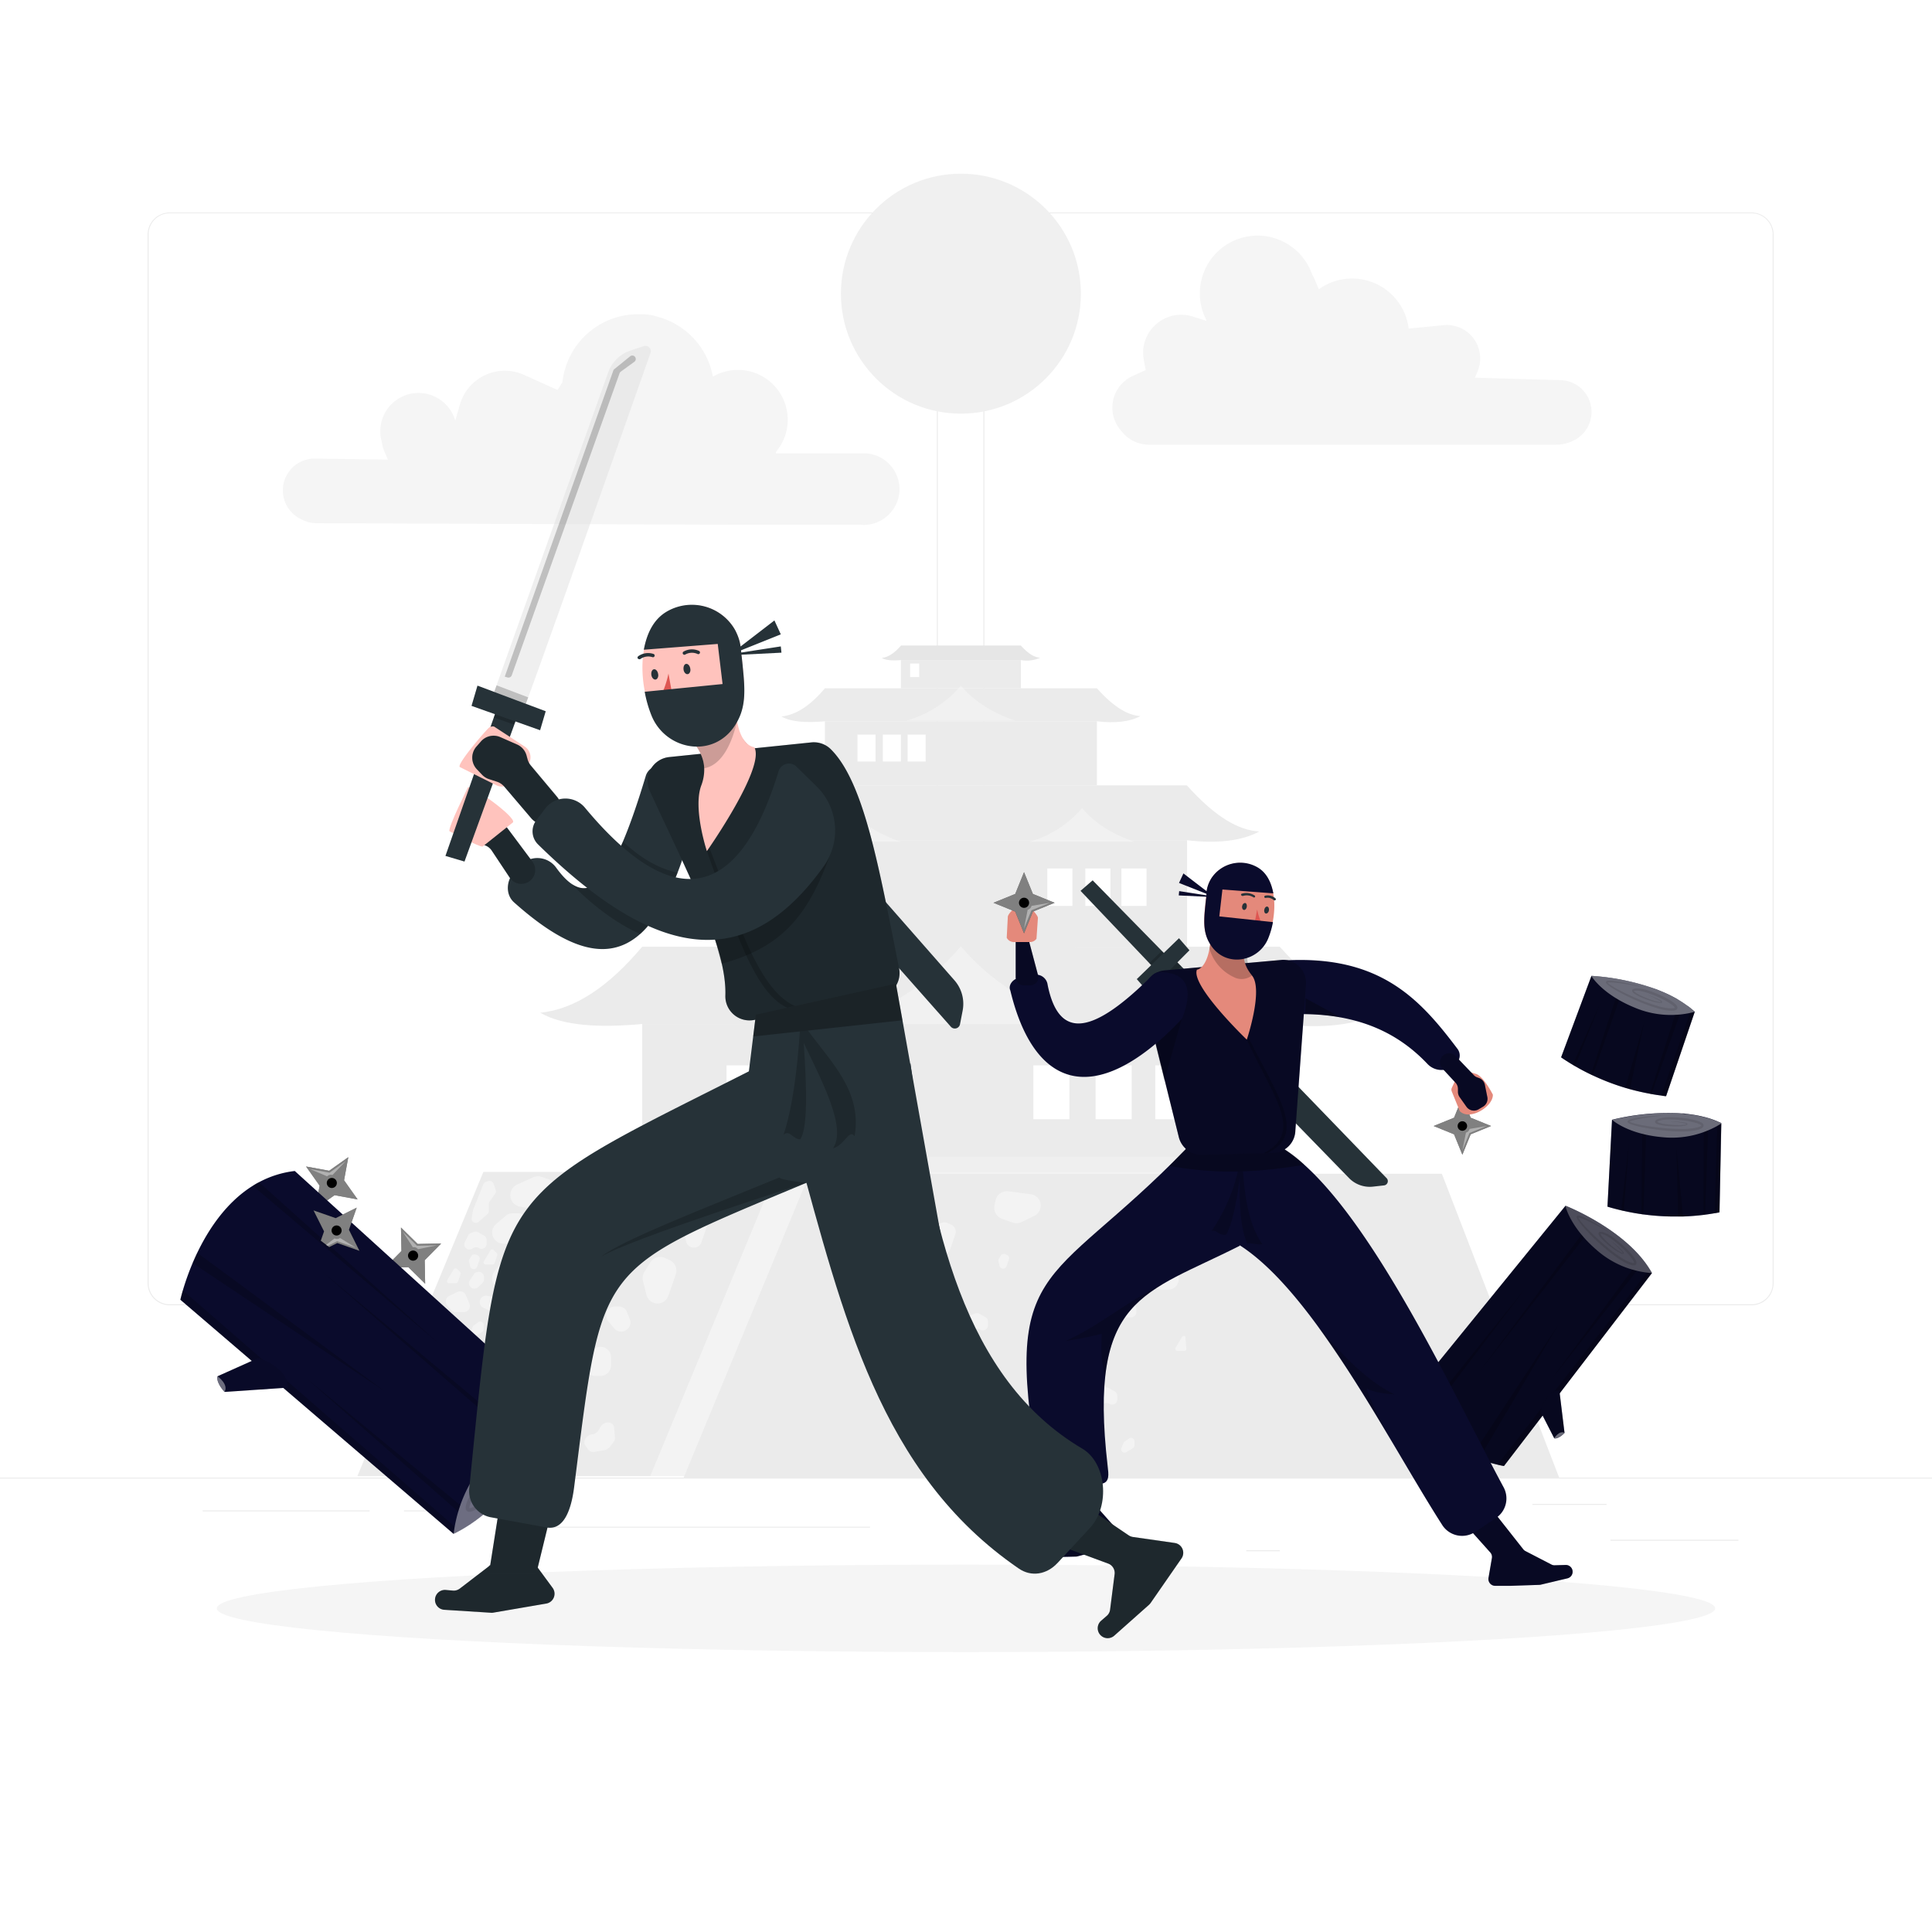 <svg class="animated" id="freepik_stories-ninja" xmlns="http://www.w3.org/2000/svg" viewBox="0 0 500 500" version="1.1" xmlns:xlink="http://www.w3.org/1999/xlink" xmlns:svgjs="http://svgjs.com/svgjs"><style>svg#freepik_stories-ninja:not(.animated) .animable {opacity: 0;}svg#freepik_stories-ninja.animated #freepik--wood-2--inject-2 {animation: 6s Infinite  linear shake;animation-delay: 0s;}svg#freepik_stories-ninja.animated #freepik--wood-1--inject-2 {animation: 6s Infinite  linear shake;animation-delay: 0s;}            @keyframes shake {                10%, 90% {                    transform: translate3d(-1px, 0, 0);                  }                  20%, 80% {                    transform: translate3d(2px, 0, 0);                  }                  30%, 50%, 70% {                    transform: translate3d(-4px, 0, 0);                  }                  40%, 60% {                    transform: translate3d(4px, 0, 0);                  }            }        </style><g id="freepik--background-complete--inject-2" class="animable" style="transform-origin: 250px 223.205px;"><rect y="382.4" width="500" height="0.25" style="fill: rgb(235, 235, 235); transform-origin: 250px 382.525px;" id="elyyu2zm0u12" class="animable"></rect><rect x="416.78" y="398.49" width="33.12" height="0.25" style="fill: rgb(235, 235, 235); transform-origin: 433.34px 398.615px;" id="eloaxbifibze" class="animable"></rect><rect x="322.53" y="401.21" width="8.69" height="0.25" style="fill: rgb(235, 235, 235); transform-origin: 326.875px 401.335px;" id="el4lvejuqldj2" class="animable"></rect><rect x="396.59" y="389.21" width="19.19" height="0.25" style="fill: rgb(235, 235, 235); transform-origin: 406.185px 389.335px;" id="el7slp40eoitp" class="animable"></rect><rect x="52.46" y="390.89" width="43.19" height="0.25" style="fill: rgb(235, 235, 235); transform-origin: 74.055px 391.015px;" id="eldyad3l0wwbg" class="animable"></rect><rect x="104.56" y="390.89" width="6.33" height="0.25" style="fill: rgb(235, 235, 235); transform-origin: 107.725px 391.015px;" id="el2qlp6p3kfm" class="animable"></rect><rect x="131.47" y="395.11" width="93.68" height="0.25" style="fill: rgb(235, 235, 235); transform-origin: 178.31px 395.235px;" id="el2aqg7l6cpki" class="animable"></rect><path d="M237,337.8H43.91a5.71,5.71,0,0,1-5.7-5.71V60.66A5.71,5.71,0,0,1,43.91,55H237a5.71,5.71,0,0,1,5.71,5.71V332.09A5.71,5.71,0,0,1,237,337.8ZM43.91,55.2a5.46,5.46,0,0,0-5.45,5.46V332.09a5.46,5.46,0,0,0,5.45,5.46H237a5.47,5.47,0,0,0,5.46-5.46V60.66A5.47,5.47,0,0,0,237,55.2Z" style="fill: rgb(235, 235, 235); transform-origin: 140.46px 196.4px;" id="el54haw35kdfn" class="animable"></path><path d="M453.31,337.8H260.21a5.72,5.72,0,0,1-5.71-5.71V60.66A5.72,5.72,0,0,1,260.21,55h193.1A5.71,5.71,0,0,1,459,60.66V332.09A5.71,5.71,0,0,1,453.31,337.8ZM260.21,55.2a5.47,5.47,0,0,0-5.46,5.46V332.09a5.47,5.47,0,0,0,5.46,5.46h193.1a5.47,5.47,0,0,0,5.46-5.46V60.66a5.47,5.47,0,0,0-5.46-5.46Z" style="fill: rgb(235, 235, 235); transform-origin: 356.75px 196.4px;" id="elpkdqg6ahgji" class="animable"></path><rect x="166.2" y="265.01" width="164.96" height="38.86" style="fill: rgb(235, 235, 235); transform-origin: 248.68px 284.44px;" id="elo5mjei25gb" class="animable"></rect><path d="M139.8,262.09c9.15-.89,17.92-7,26.4-17.08h165c10.65,11.87,19.13,16.4,26.41,16.84-6.24,3.44-15.5,4.5-26.41,3.16h-165C155.3,266,145.84,265.58,139.8,262.09Z" style="fill: rgb(235, 235, 235); transform-origin: 248.705px 255.291px;" id="elop7gbg45ln" class="animable"></path><rect x="190.16" y="217.44" width="117.05" height="27.57" style="fill: rgb(235, 235, 235); transform-origin: 248.685px 231.225px;" id="el0iz3xxwmu6xd" class="animable"></rect><path d="M171.42,215.37c6.49-.63,12.72-5,18.74-12.12h117c7.55,8.42,13.57,11.64,18.74,11.94-4.43,2.44-11,3.2-18.74,2.25h-117C182.42,218.1,175.71,217.84,171.42,215.37Z" style="fill: rgb(235, 235, 235); transform-origin: 248.66px 210.543px;" id="elja7b5yddzwf" class="animable"></path><rect x="213.49" y="186.67" width="70.39" height="16.58" style="fill: rgb(235, 235, 235); transform-origin: 248.685px 194.96px;" id="el9n9wdrxsnwp" class="animable"></rect><path d="M202.22,185.42c3.91-.38,7.65-3,11.27-7.29h70.39c4.54,5.07,8.16,7,11.27,7.19-2.67,1.46-6.62,1.92-11.27,1.35H213.49C208.84,187.07,204.8,186.91,202.22,185.42Z" style="fill: rgb(235, 235, 235); transform-origin: 248.685px 182.519px;" id="elkmbwrdfayzp" class="animable"></path><rect x="233.16" y="170.82" width="31.05" height="7.31" style="fill: rgb(235, 235, 235); transform-origin: 248.685px 174.475px;" id="elvwsagckwlq" class="animable"></rect><path d="M228.19,170.27c1.72-.17,3.37-1.33,5-3.22h31c2,2.24,3.6,3.09,5,3.17a8.44,8.44,0,0,1-5,.6h-31C231.1,171,229.32,170.93,228.19,170.27Z" style="fill: rgb(230, 230, 230); transform-origin: 248.69px 169.006px;" id="elimle0mgeqc9" class="animable"></path><path d="M217.32,245.53c12.89-3.7,23.33-11.75,30.77-23.72,8.52,12,19.25,19.75,32,23.82V265H217.32Z" style="fill: rgb(235, 235, 235); transform-origin: 248.705px 243.405px;" id="elxnrzspebuuj" class="animable"></path><g id="elra35vnfi0hb"><path d="M248.68,244.89A64.14,64.14,0,0,1,217.32,265h62.73C266.19,260.36,255.94,253.53,248.68,244.89Z" style="fill: rgb(250, 250, 250); opacity: 0.4; transform-origin: 248.685px 254.945px;" class="animable"></path></g><g id="elap68huhxne4"><path d="M219.58,209.13A27.79,27.79,0,0,1,206,217.84h27.15C227.16,215.83,222.73,212.87,219.58,209.13Z" style="fill: rgb(250, 250, 250); opacity: 0.4; transform-origin: 219.575px 213.485px;" class="animable"></path></g><g id="eldjial8wks8u"><path d="M280.05,209.13a27.77,27.77,0,0,1-13.58,8.71h27.15C287.62,215.83,283.19,212.87,280.05,209.13Z" style="fill: rgb(250, 250, 250); opacity: 0.4; transform-origin: 280.045px 213.485px;" class="animable"></path></g><g id="elgnsnt538rei"><path d="M248.68,177.45a28.87,28.87,0,0,1-14.12,9.06h28.25C256.57,184.42,252,181.34,248.68,177.45Z" style="fill: rgb(250, 250, 250); opacity: 0.4; transform-origin: 248.685px 181.98px;" class="animable"></path></g><rect x="188.03" y="275.72" width="9.34" height="13.94" style="fill: rgb(255, 255, 255); transform-origin: 192.7px 282.69px;" id="eldmtkqnti3yh" class="animable"></rect><rect x="204.14" y="275.72" width="9.34" height="13.94" style="fill: rgb(255, 255, 255); transform-origin: 208.81px 282.69px;" id="elp591cxzmgy" class="animable"></rect><rect x="219.58" y="275.72" width="9.34" height="13.94" style="fill: rgb(255, 255, 255); transform-origin: 224.25px 282.69px;" id="elohc2rq2mcaf" class="animable"></rect><rect x="267.43" y="275.72" width="9.34" height="13.94" style="fill: rgb(255, 255, 255); transform-origin: 272.1px 282.69px;" id="elf7xo7yc1tmg" class="animable"></rect><rect x="283.54" y="275.72" width="9.34" height="13.94" style="fill: rgb(255, 255, 255); transform-origin: 288.21px 282.69px;" id="ele50ldgs289q" class="animable"></rect><rect x="298.98" y="275.72" width="9.34" height="13.94" style="fill: rgb(255, 255, 255); transform-origin: 303.65px 282.69px;" id="elq29gf9q9exq" class="animable"></rect><rect x="200.4" y="224.76" width="6.5" height="9.69" style="fill: rgb(255, 255, 255); transform-origin: 203.65px 229.605px;" id="elo0w0iy08lsc" class="animable"></rect><rect x="210.24" y="224.76" width="6.5" height="9.69" style="fill: rgb(255, 255, 255); transform-origin: 213.49px 229.605px;" id="eli541scmwnv" class="animable"></rect><rect x="219.58" y="224.76" width="6.5" height="9.69" style="fill: rgb(255, 255, 255); transform-origin: 222.83px 229.605px;" id="elr7669kz4a8d" class="animable"></rect><rect x="271.04" y="224.76" width="6.5" height="9.69" style="fill: rgb(255, 255, 255); transform-origin: 274.29px 229.605px;" id="elnp0pnxb271" class="animable"></rect><rect x="280.88" y="224.76" width="6.5" height="9.69" style="fill: rgb(255, 255, 255); transform-origin: 284.13px 229.605px;" id="ela9jweuc8po5" class="animable"></rect><rect x="290.22" y="224.76" width="6.5" height="9.69" style="fill: rgb(255, 255, 255); transform-origin: 293.47px 229.605px;" id="elydd73yv3ias" class="animable"></rect><rect x="221.92" y="190.11" width="4.67" height="6.97" style="fill: rgb(255, 255, 255); transform-origin: 224.255px 193.595px;" id="el3mnowyyg7el" class="animable"></rect><rect x="228.48" y="190.11" width="4.67" height="6.97" style="fill: rgb(255, 255, 255); transform-origin: 230.815px 193.595px;" id="el82ldc2dnwvg" class="animable"></rect><rect x="234.89" y="190.11" width="4.67" height="6.97" style="fill: rgb(255, 255, 255); transform-origin: 237.225px 193.595px;" id="elpf36iyhdf1a" class="animable"></rect><rect x="235.54" y="171.73" width="2.34" height="3.49" style="fill: rgb(255, 255, 255); transform-origin: 236.71px 173.475px;" id="el585v6ajs1rc" class="animable"></rect><polygon points="288.75 382.02 92.49 382.02 125.1 303.29 288.75 303.29 288.75 382.02" style="fill: rgb(235, 235, 235); transform-origin: 190.62px 342.655px;" id="el40tlsuq4qva" class="animable"></polygon><g id="ele85330kr4cg"><polygon points="364.55 382.02 168.28 382.02 200.9 303.29 364.55 303.29 364.55 382.02" style="fill: rgb(255, 255, 255); opacity: 0.4; transform-origin: 266.415px 342.655px;" class="animable"></polygon></g><g id="elvpjfxvg0zgd"><path d="M130.9,314.63l-2.52,2.16a2.87,2.87,0,0,0-.3,4.07h0a2.87,2.87,0,0,0,2.16,1h3.29a2.88,2.88,0,0,0,2.75-2l.65-2.17a2.87,2.87,0,0,0-2.75-3.69h-1.41A2.86,2.86,0,0,0,130.9,314.63Z" style="fill: rgb(255, 255, 255); opacity: 0.4; transform-origin: 132.211px 317.929px;" class="animable"></path></g><g id="elpivmsfuuzr"><path d="M118.4,334.35l-2.1,1a1.6,1.6,0,0,0-.57,2.47l1,1.17a1.59,1.59,0,0,0,1.25.6H120a1.61,1.61,0,0,0,1.48-2.25l-.92-2.13A1.6,1.6,0,0,0,118.4,334.35Z" style="fill: rgb(255, 255, 255); opacity: 0.4; transform-origin: 118.49px 336.896px;" class="animable"></path></g><g id="eleii677wb3a5"><path d="M145.11,362.07l-2.1,1a1.61,1.61,0,0,0-.57,2.48l.95,1.17a1.62,1.62,0,0,0,1.25.6h2.06a1.61,1.61,0,0,0,1.48-2.25l-.91-2.14A1.62,1.62,0,0,0,145.11,362.07Z" style="fill: rgb(255, 255, 255); opacity: 0.4; transform-origin: 145.195px 364.624px;" class="animable"></path></g><g id="el9fok1bpwuci"><path d="M154.62,317.82l-2.1,1a1.61,1.61,0,0,0-.57,2.48l1,1.17a1.59,1.59,0,0,0,1.25.6h2.06a1.61,1.61,0,0,0,1.48-2.25l-.92-2.14A1.61,1.61,0,0,0,154.62,317.82Z" style="fill: rgb(255, 255, 255); opacity: 0.4; transform-origin: 154.73px 320.365px;" class="animable"></path></g><g id="elh2tzlb06qjr"><path d="M140.35,347.61l-4.19,1.93a3.21,3.21,0,0,0-1.15,4.95l1.9,2.34A3.21,3.21,0,0,0,139.4,358h4.12a3.22,3.22,0,0,0,3-4.49l-1.83-4.27A3.21,3.21,0,0,0,140.35,347.61Z" style="fill: rgb(255, 255, 255); opacity: 0.4; transform-origin: 140.533px 352.647px;" class="animable"></path></g><g id="elxdw8t9ovq6"><path d="M130.45,358.12l-2.1,1a1.62,1.62,0,0,0-.58,2.48l1,1.17a1.59,1.59,0,0,0,1.25.6H132a1.62,1.62,0,0,0,1.48-2.25l-.92-2.14A1.61,1.61,0,0,0,130.45,358.12Z" style="fill: rgb(255, 255, 255); opacity: 0.4; transform-origin: 130.511px 360.682px;" class="animable"></path></g><g id="elatxx5qfj4kp"><path d="M127.37,330.76v.16a2.73,2.73,0,0,0,2.73,2.73h1.41a2.73,2.73,0,0,0,2.73-2.73v-2.07a2.72,2.72,0,0,0-1.3-2.32h0a2.72,2.72,0,0,0-3.62.7l-1.41,1.9A2.73,2.73,0,0,0,127.37,330.76Z" style="fill: rgb(255, 255, 255); opacity: 0.4; transform-origin: 130.805px 329.887px;" class="animable"></path></g><g id="ell5cdbigj0t"><path d="M151.27,353.19v.16a2.73,2.73,0,0,0,2.73,2.73h1.41a2.73,2.73,0,0,0,2.73-2.73v-2.07a2.71,2.71,0,0,0-1.3-2.32h0a2.71,2.71,0,0,0-3.62.7l-1.41,1.9A2.73,2.73,0,0,0,151.27,353.19Z" style="fill: rgb(255, 255, 255); opacity: 0.4; transform-origin: 154.705px 352.315px;" class="animable"></path></g><g id="elh9j4u452fhd"><path d="M127.07,344.09l1.67,2a2.27,2.27,0,0,0,2.89.48l.12-.07a2.26,2.26,0,0,0,.95-2.78l-.75-1.9a2.28,2.28,0,0,0-2.11-1.44h-1a2.27,2.27,0,0,0-2.27,2.27h0A2.3,2.3,0,0,0,127.07,344.09Z" style="fill: rgb(255, 255, 255); opacity: 0.4; transform-origin: 129.715px 343.635px;" class="animable"></path></g><g id="el40kyq764o1"><path d="M157.33,341.82l1.67,2a2.27,2.27,0,0,0,2.89.49l.12-.07a2.27,2.27,0,0,0,1-2.79l-.75-1.9a2.28,2.28,0,0,0-2.11-1.43h-1a2.27,2.27,0,0,0-2.27,2.26h0A2.28,2.28,0,0,0,157.33,341.82Z" style="fill: rgb(255, 255, 255); opacity: 0.4; transform-origin: 160.02px 341.373px;" class="animable"></path></g><g id="eluy2xgiwajz"><path d="M110.38,370l1.66,2a2.27,2.27,0,0,0,2.89.48l.13-.07a2.27,2.27,0,0,0,1-2.78l-.76-1.9a2.25,2.25,0,0,0-2.1-1.44h-1a2.27,2.27,0,0,0-2.26,2.27h0A2.3,2.3,0,0,0,110.38,370Z" style="fill: rgb(255, 255, 255); opacity: 0.4; transform-origin: 113.073px 369.545px;" class="animable"></path></g><g id="ele0cgsobl426"><path d="M111.92,343.41l1.37-1.21a1.39,1.39,0,0,1,.65-.33l2.36-.49a1.45,1.45,0,0,1,1.17.28l1.33,1.06a1.42,1.42,0,0,1,.54,1.11v.64a1.42,1.42,0,0,1-1.42,1.42h-5.06a1.43,1.43,0,0,1-1.32-.91h0A1.42,1.42,0,0,1,111.92,343.41Z" style="fill: rgb(255, 255, 255); opacity: 0.4; transform-origin: 115.393px 343.622px;" class="animable"></path></g><g id="elt2iw0u8pr4"><path d="M156.49,307.63l1.37-1.21a1.47,1.47,0,0,1,.65-.32l2.36-.49a1.38,1.38,0,0,1,1.17.28l1.33,1.06a1.39,1.39,0,0,1,.54,1.11v.64a1.42,1.42,0,0,1-1.42,1.41h-5.06a1.41,1.41,0,0,1-1.32-.91h0A1.41,1.41,0,0,1,156.49,307.63Z" style="fill: rgb(255, 255, 255); opacity: 0.4; transform-origin: 159.962px 307.844px;" class="animable"></path></g><g id="elepthltcn2o"><path d="M103.74,376.39l1.37-1.21a1.42,1.42,0,0,1,.65-.32l2.35-.49a1.41,1.41,0,0,1,1.17.27l1.34,1.06a1.41,1.41,0,0,1,.53,1.11v.64a1.41,1.41,0,0,1-1.41,1.42h-5.06a1.42,1.42,0,0,1-1.33-.91h0A1.41,1.41,0,0,1,103.74,376.39Z" style="fill: rgb(255, 255, 255); opacity: 0.4; transform-origin: 107.203px 376.604px;" class="animable"></path></g><g id="elv3n3wpkuwr"><path d="M122,325.07l-.49.79a.94.94,0,0,0-.12.73l.29,1.15a.94.94,0,0,0,.92.71h0a.94.94,0,0,0,.89-.63l.61-1.77a.94.94,0,0,0-.52-1.18l-.41-.17A.93.93,0,0,0,122,325.07Z" style="fill: rgb(255, 255, 255); opacity: 0.4; transform-origin: 122.758px 326.536px;" class="animable"></path></g><g id="ellx4ix95s5me"><path d="M146.93,305.82l-.49.8a.88.88,0,0,0-.11.72l.28,1.16a1,1,0,0,0,.92.71h0a.94.94,0,0,0,.89-.63l.61-1.77a.94.94,0,0,0-.51-1.18l-.42-.18A1,1,0,0,0,146.93,305.82Z" style="fill: rgb(255, 255, 255); opacity: 0.4; transform-origin: 147.691px 307.299px;" class="animable"></path></g><g id="elwn3a00p6s8l"><path d="M168.29,326.71l-1.55,2.51a3,3,0,0,0-.35,2.27l.91,3.61a3,3,0,0,0,2.87,2.25h0a3,3,0,0,0,2.8-2l1.93-5.57a3,3,0,0,0-1.63-3.69l-1.3-.56A3,3,0,0,0,168.29,326.71Z" style="fill: rgb(255, 255, 255); opacity: 0.4; transform-origin: 170.679px 331.328px;" class="animable"></path></g><g id="el50y5re1k4ib"><path d="M126.85,349.31l-1,1.63a1.92,1.92,0,0,0-.22,1.48l.59,2.36a1.93,1.93,0,0,0,1.87,1.47h0a1.94,1.94,0,0,0,1.83-1.3l1.26-3.63a1.93,1.93,0,0,0-1.06-2.41l-.85-.37A1.93,1.93,0,0,0,126.85,349.31Z" style="fill: rgb(255, 255, 255); opacity: 0.4; transform-origin: 128.429px 352.315px;" class="animable"></path></g><g id="elgy9ery70rdl"><path d="M136.2,332.74l-1.54,2.5a3,3,0,0,0-.35,2.27l.91,3.61a3,3,0,0,0,2.87,2.25h0a3,3,0,0,0,2.8-2l1.93-5.56a3,3,0,0,0-1.63-3.7l-1.3-.55A3,3,0,0,0,136.2,332.74Z" style="fill: rgb(255, 255, 255); opacity: 0.4; transform-origin: 138.6px 337.351px;" class="animable"></path></g><g id="ells9b4hcxmsn"><path d="M164.28,318.58l-.75,1.22a1.47,1.47,0,0,0-.17,1.1l.44,1.77a1.44,1.44,0,0,0,1.4,1.09h0a1.43,1.43,0,0,0,1.36-1l.95-2.71a1.44,1.44,0,0,0-.8-1.8l-.63-.27A1.45,1.45,0,0,0,164.28,318.58Z" style="fill: rgb(255, 255, 255); opacity: 0.4; transform-origin: 165.455px 320.815px;" class="animable"></path></g><g id="eltebd0d4qjd"><path d="M178.27,315.53l-1.06,1.74a2,2,0,0,0-.24,1.57l.62,2.49a2,2,0,0,0,2,1.55h0a2,2,0,0,0,1.93-1.37l1.34-3.85a2,2,0,0,0-1.13-2.55l-.9-.38A2.05,2.05,0,0,0,178.27,315.53Z" style="fill: rgb(255, 255, 255); opacity: 0.4; transform-origin: 179.944px 318.72px;" class="animable"></path></g><g id="elyxvb056prmd"><path d="M125.06,306.57,122.48,313a1.87,1.87,0,0,0-.07.22l-.33,2a1.08,1.08,0,0,0,1.07,1.26h0a1.07,1.07,0,0,0,.71-.26l2.28-2a1.11,1.11,0,0,0,.37-.82v-1.8a1.07,1.07,0,0,1,.2-.62l1.45-2.07a1.09,1.09,0,0,0,.13-1l-.56-1.57a1.08,1.08,0,0,0-1.36-.66l-.65.21A1.08,1.08,0,0,0,125.06,306.57Z" style="fill: rgb(255, 255, 255); opacity: 0.4; transform-origin: 125.211px 311.052px;" class="animable"></path></g><g id="elz6ulyf2u37p"><path d="M108.33,352.91l-1,2.29a1.09,1.09,0,0,0,.88,1.52l3.59.36a1.11,1.11,0,0,0,.91-.35l1.46-1.61a1.09,1.09,0,0,0,.28-.73v-2.47a1.08,1.08,0,0,0-1.45-1l-4,1.44A1.09,1.09,0,0,0,108.33,352.91Z" style="fill: rgb(255, 255, 255); opacity: 0.4; transform-origin: 110.844px 353.969px;" class="animable"></path></g><g id="el9i667oau26"><path d="M121.65,371.16l-2.07,1.42a1.08,1.08,0,0,0,0,1.75l2.87,2.18a1.1,1.1,0,0,0,1,.18l2.08-.61a1.1,1.1,0,0,0,.62-.48l1.29-2.11a1.08,1.08,0,0,0-.7-1.62l-4.18-.88A1.06,1.06,0,0,0,121.65,371.16Z" style="fill: rgb(255, 255, 255); opacity: 0.4; transform-origin: 123.366px 373.846px;" class="animable"></path></g><g id="elp13nz0jojtq"><path d="M95.88,376.17l2.34-5.69a.76.76,0,0,1,.62-.47l3.39-.45a.72.72,0,0,1,.65.22l2.07,2.07a.77.77,0,0,1-.06,1.15l-1.82,1.47a.79.79,0,0,0-.22.92h0a.77.77,0,0,1-.41,1l-1.79.76a.81.81,0,0,1-.31.06H96.6A.78.78,0,0,1,95.88,376.17Z" style="fill: rgb(255, 255, 255); opacity: 0.4; transform-origin: 100.507px 373.38px;" class="animable"></path></g><g id="elaldqmcyiuju"><path d="M104.35,362.17l-.22,1.45a1.8,1.8,0,0,0,1.4,2l2,.42a1.79,1.79,0,0,0,1.68-.52l1.07-1.13a1.78,1.78,0,0,0,.27-2.1l-.4-.73a1.78,1.78,0,0,0-1.57-.93h-2.46A1.78,1.78,0,0,0,104.35,362.17Z" style="fill: rgb(255, 255, 255); opacity: 0.4; transform-origin: 107.445px 363.355px;" class="animable"></path></g><g id="elf2h8o4zd8f"><path d="M120.19,349l-1,1.54a1.39,1.39,0,0,0,.37,1.9h0a1.39,1.39,0,0,0,1.74-.13l1.14-1.07a1.39,1.39,0,0,0,.43-1v-.5a1.38,1.38,0,0,0-1.77-1.33l-.13,0A1.45,1.45,0,0,0,120.19,349Z" style="fill: rgb(255, 255, 255); opacity: 0.4; transform-origin: 120.917px 350.52px;" class="animable"></path></g><g id="el3ovwhlrlwdk"><path d="M132.71,366.91,129.46,365a2.84,2.84,0,0,0-3.85.95h0a2.84,2.84,0,0,0,.45,3.54l2.31,2.22a2.85,2.85,0,0,0,2.11.78l1-.05a2.83,2.83,0,0,0,2.53-3.77l-.09-.26A2.82,2.82,0,0,0,132.71,366.91Z" style="fill: rgb(255, 255, 255); opacity: 0.4; transform-origin: 129.679px 368.551px;" class="animable"></path></g><g id="el5f5qc6b7z8b"><path d="M122.6,329.81l-1,1.54a1.38,1.38,0,0,0,.37,1.9h0a1.39,1.39,0,0,0,1.74-.13l1.14-1.07a1.41,1.41,0,0,0,.43-1v-.5a1.39,1.39,0,0,0-1.78-1.33l-.12,0A1.37,1.37,0,0,0,122.6,329.81Z" style="fill: rgb(255, 255, 255); opacity: 0.4; transform-origin: 123.325px 331.33px;" class="animable"></path></g><g id="el3q9t3l87qyz"><path d="M156,329.44l-2.15-.39a1.63,1.63,0,0,0-1.91,1.28h0a1.66,1.66,0,0,0,.95,1.84l1.69.75a1.7,1.7,0,0,0,1.31,0l.55-.24a1.64,1.64,0,0,0,.63-2.55L157,330A1.66,1.66,0,0,0,156,329.44Z" style="fill: rgb(255, 255, 255); opacity: 0.4; transform-origin: 154.675px 331.036px;" class="animable"></path></g><g id="elqn6grejofk"><path d="M128.25,335.75l-2.15-.39a1.62,1.62,0,0,0-1.9,1.28h0a1.64,1.64,0,0,0,.94,1.84l1.7.74a1.63,1.63,0,0,0,1.3,0l.55-.24a1.63,1.63,0,0,0,.63-2.55l-.1-.12A1.63,1.63,0,0,0,128.25,335.75Z" style="fill: rgb(255, 255, 255); opacity: 0.4; transform-origin: 126.931px 337.343px;" class="animable"></path></g><g id="elb9rc3q7wotf"><path d="M150.86,306.33l-1,1.54a1.38,1.38,0,0,0,.37,1.9h0a1.39,1.39,0,0,0,1.74-.13l1.13-1.07a1.39,1.39,0,0,0,.44-1v-.5a1.39,1.39,0,0,0-1.78-1.33l-.12,0A1.37,1.37,0,0,0,150.86,306.33Z" style="fill: rgb(255, 255, 255); opacity: 0.4; transform-origin: 151.585px 307.85px;" class="animable"></path></g><g id="elvl5mf9v88g"><path d="M122.33,343.38l-.53,1.3a.88.88,0,0,0,.82,1.21h0a.87.87,0,0,0,.44-.13l1.68-1a.88.88,0,0,0,.43-.76v-1.09a.87.87,0,0,0-1.37-.72l-1.15.8A.91.91,0,0,0,122.33,343.38Z" style="fill: rgb(255, 255, 255); opacity: 0.4; transform-origin: 123.453px 343.961px;" class="animable"></path></g><g id="eldgwssmu5ny4"><path d="M109.65,347.74l-.53,1.29a.88.88,0,0,0,.82,1.21h0a.86.86,0,0,0,.44-.12l1.68-1a.88.88,0,0,0,.43-.76v-1.1a.88.88,0,0,0-1.37-.72l-1.15.8A.94.94,0,0,0,109.65,347.74Z" style="fill: rgb(255, 255, 255); opacity: 0.4; transform-origin: 110.773px 348.315px;" class="animable"></path></g><g id="eldd9knl9xp7"><path d="M138.65,371.71l-1.72,1.41a1.4,1.4,0,0,0,.23,2.32h0a1.38,1.38,0,0,0,.72.16l3.11-.12a1.39,1.39,0,0,0,1.18-.74l.83-1.54a1.4,1.4,0,0,0-1.39-2.05l-2.22.25A1.44,1.44,0,0,0,138.65,371.71Z" style="fill: rgb(255, 255, 255); opacity: 0.4; transform-origin: 139.791px 373.372px;" class="animable"></path></g><g id="els38a3ku630l"><path d="M117.43,328.49l-1.67,2.79a.55.55,0,0,0,.47.83H118a.54.54,0,0,0,.51-.37l.68-2a.53.53,0,0,0-.13-.56l-.81-.81A.55.55,0,0,0,117.43,328.49Z" style="fill: rgb(255, 255, 255); opacity: 0.4; transform-origin: 117.452px 330.174px;" class="animable"></path></g><g id="elumjfnxqitua"><path d="M145.17,328.25l-1.57-8.86a1.51,1.51,0,0,0-2.48-.88l-3.77,3.28a1.52,1.52,0,0,0-.41,1.71l2.18,5.36a1.51,1.51,0,0,0,1.3.94l3.16.22A1.5,1.5,0,0,0,145.17,328.25Z" style="fill: rgb(255, 255, 255); opacity: 0.4; transform-origin: 141.013px 324.081px;" class="animable"></path></g><g id="ell6r3n73iqn"><path d="M118.62,378.33l-1.29-4a.71.71,0,0,0-1.2-.25l-1.54,1.76a.71.71,0,0,0-.08.81l1.35,2.34a.71.71,0,0,0,.66.35l1.48-.1A.71.71,0,0,0,118.62,378.33Z" style="fill: rgb(255, 255, 255); opacity: 0.4; transform-origin: 116.534px 376.594px;" class="animable"></path></g><g id="elj2jwb6k2dcp"><path d="M174.83,305l-8.46,1.71c-1.11.23-1.24,1.63-.24,2.51l4.27,3.72a1.73,1.73,0,0,0,1.82.38l4.8-2.26a1.16,1.16,0,0,0,.61-1.32l-.61-3.17A2,2,0,0,0,174.83,305Z" style="fill: rgb(255, 255, 255); opacity: 0.4; transform-origin: 171.559px 309.209px;" class="animable"></path></g><g id="elgnasozzrtmi"><path d="M148.73,344l-3.46-2.82a.76.76,0,0,0-1.22.48l-.35,2.45a.75.75,0,0,0,.41.77l2.55,1.31a.75.75,0,0,0,.79-.07l1.26-.94A.75.75,0,0,0,148.73,344Z" style="fill: rgb(255, 255, 255); opacity: 0.4; transform-origin: 146.35px 343.644px;" class="animable"></path></g><g id="eldrq1xc31go6"><path d="M147.79,314.83l-1.67,2.78a.55.55,0,0,0,.47.83h1.81a.54.54,0,0,0,.51-.37l.68-2a.54.54,0,0,0-.13-.56l-.81-.81A.55.55,0,0,0,147.79,314.83Z" style="fill: rgb(255, 255, 255); opacity: 0.4; transform-origin: 147.832px 316.494px;" class="animable"></path></g><g id="el3mxal5q5p7k"><path d="M126.89,323.63l-1.67,2.79a.55.55,0,0,0,.47.83h1.8a.55.55,0,0,0,.52-.37l.68-2a.59.59,0,0,0-.13-.57l-.81-.81A.55.55,0,0,0,126.89,323.63Z" style="fill: rgb(255, 255, 255); opacity: 0.4; transform-origin: 126.929px 325.299px;" class="animable"></path></g><g id="el4dpz85su5h5"><path d="M121.81,319.13l.86-.31a1.33,1.33,0,0,1,1.1.09l1.52.87a1.31,1.31,0,0,1,.66,1.14v1a1.31,1.31,0,0,1-2,1.09h0a1.3,1.3,0,0,0-1.37-.06l-.48.26a1.31,1.31,0,0,1-1.81-1.72l.83-1.69A1.31,1.31,0,0,1,121.81,319.13Z" style="fill: rgb(255, 255, 255); opacity: 0.4; transform-origin: 123.054px 321.057px;" class="animable"></path></g><g id="el9pva9lg3pj6"><path d="M158.7,373.32l-.84,1.09a2.33,2.33,0,0,1-1.43.88l-2.53.45a1.65,1.65,0,0,1-1.66-.59l-.74-1c-.77-1.09.22-2.78,1.73-2.94h0A2.35,2.35,0,0,0,155,370l.4-.7c.93-1.64,3.36-1.52,3.52.17l.23,2.49A1.92,1.92,0,0,1,158.7,373.32Z" style="fill: rgb(255, 255, 255); opacity: 0.4; transform-origin: 155.193px 371.957px;" class="animable"></path></g><g id="elhvm0ewnpc6b"><path d="M140.27,304.6l2,.72a3,3,0,0,1,1.84,1.79l1.44,3.82a3.06,3.06,0,0,1-.5,3l-1.48,1.79a3,3,0,0,1-5.27-1.08h0a3,3,0,0,0-2.36-2.13l-1.26-.23a3,3,0,0,1-.71-5.77l4-1.82A3.05,3.05,0,0,1,140.27,304.6Z" style="fill: rgb(255, 255, 255); opacity: 0.4; transform-origin: 138.901px 310.648px;" class="animable"></path></g><g id="el683reb2mpza"><path d="M113.45,363.5l-.39-2.11a3,3,0,0,1,.63-2.48l2.57-3.16a3.06,3.06,0,0,1,2.87-1.08l2.28.38a3.05,3.05,0,0,1,1.72,5.1h0a3,3,0,0,0-.66,3.12l.43,1.2a3,3,0,0,1-4.64,3.5l-3.58-2.54A3.09,3.09,0,0,1,113.45,363.5Z" style="fill: rgb(255, 255, 255); opacity: 0.4; transform-origin: 118.482px 361.627px;" class="animable"></path></g><g id="elysvdaah3sm"><line x1="348.32" y1="337.51" x2="349.22" y2="341.12" style="opacity: 0.2; transform-origin: 348.77px 339.315px;" class="animable"></line></g><polygon points="403.55 382.51 176.89 382.51 209.51 303.78 373.16 303.78 403.55 382.51" style="fill: rgb(235, 235, 235); transform-origin: 290.22px 343.145px;" id="elw9hff8831r" class="animable"></polygon><g id="eltxnje4q4g5"><path d="M285.48,319.62l-2.09,1a1.6,1.6,0,0,0-.58,2.47l.95,1.17a1.62,1.62,0,0,0,1.25.6h2.07a1.62,1.62,0,0,0,1.48-2.25l-.92-2.13A1.61,1.61,0,0,0,285.48,319.62Z" style="fill: rgb(255, 255, 255); opacity: 0.4; transform-origin: 285.568px 322.167px;" class="animable"></path></g><g id="elj9fmr9envep"><path d="M298.16,330.89v.16a2.73,2.73,0,0,0,2.73,2.73h1.41a2.73,2.73,0,0,0,2.73-2.73V329a2.71,2.71,0,0,0-1.3-2.32h0a2.74,2.74,0,0,0-3.63.7l-1.41,1.9A2.78,2.78,0,0,0,298.16,330.89Z" style="fill: rgb(255, 255, 255); opacity: 0.4; transform-origin: 301.595px 330.028px;" class="animable"></path></g><g id="el5rfj3l6ih3f"><path d="M242.36,360.68v.16a2.74,2.74,0,0,0,2.74,2.74h1.4a2.74,2.74,0,0,0,2.73-2.74v-2.06a2.73,2.73,0,0,0-1.3-2.33h0a2.73,2.73,0,0,0-3.62.7l-1.41,1.91A2.7,2.7,0,0,0,242.36,360.68Z" style="fill: rgb(255, 255, 255); opacity: 0.4; transform-origin: 245.795px 359.813px;" class="animable"></path></g><g id="elj54eqonvadk"><path d="M266.58,346.21l1.66,2a2.26,2.26,0,0,0,2.89.49l.12-.07a2.26,2.26,0,0,0,.95-2.78l-.75-1.9a2.27,2.27,0,0,0-2.11-1.44h-1a2.27,2.27,0,0,0-2.27,2.27h0A2.25,2.25,0,0,0,266.58,346.21Z" style="fill: rgb(255, 255, 255); opacity: 0.4; transform-origin: 269.215px 345.764px;" class="animable"></path></g><g id="elkzwyzhfs7us"><path d="M221.72,343.62l1.66,2a2.26,2.26,0,0,0,2.89.49l.12-.07a2.26,2.26,0,0,0,1-2.78l-.75-1.91a2.27,2.27,0,0,0-2.11-1.43h-1a2.27,2.27,0,0,0-2.27,2.27h0A2.25,2.25,0,0,0,221.72,343.62Z" style="fill: rgb(255, 255, 255); opacity: 0.4; transform-origin: 224.4px 343.174px;" class="animable"></path></g><g id="eli331mr9cn1n"><path d="M286.69,338.46l1.37-1.21a1.42,1.42,0,0,1,.65-.32l2.35-.5a1.44,1.44,0,0,1,1.17.28l1.34,1.06a1.41,1.41,0,0,1,.53,1.11v.64a1.42,1.42,0,0,1-1.41,1.42h-5.06a1.42,1.42,0,0,1-1.33-.91h0A1.41,1.41,0,0,1,286.69,338.46Z" style="fill: rgb(255, 255, 255); opacity: 0.4; transform-origin: 290.153px 338.671px;" class="animable"></path></g><g id="eld8nt7iojqfo"><path d="M220.87,309.43l1.37-1.21a1.39,1.39,0,0,1,.65-.33l2.36-.49a1.45,1.45,0,0,1,1.17.28l1.33,1.06a1.42,1.42,0,0,1,.54,1.11v.64a1.43,1.43,0,0,1-1.42,1.42h-5.06a1.42,1.42,0,0,1-1.32-.91h0A1.42,1.42,0,0,1,220.87,309.43Z" style="fill: rgb(255, 255, 255); opacity: 0.4; transform-origin: 224.343px 309.642px;" class="animable"></path></g><g id="el4esfnq7ud9k"><path d="M280.4,331.36l-.49.8a1,1,0,0,0-.11.72l.29,1.15a.94.94,0,0,0,.91.72h0a1,1,0,0,0,.89-.64l.62-1.77a.94.94,0,0,0-.52-1.17l-.41-.18A1,1,0,0,0,280.4,331.36Z" style="fill: rgb(255, 255, 255); opacity: 0.4; transform-origin: 281.168px 332.837px;" class="animable"></path></g><g id="elr6bhjbydba"><path d="M259,324.94l-.49.8a.92.92,0,0,0-.12.72l.29,1.15a1,1,0,0,0,.92.72h0a1,1,0,0,0,.89-.63l.61-1.78a.93.93,0,0,0-.52-1.17l-.41-.18A1,1,0,0,0,259,324.94Z" style="fill: rgb(255, 255, 255); opacity: 0.4; transform-origin: 259.758px 326.419px;" class="animable"></path></g><g id="el25e63b02iwe"><path d="M232.67,328.51l-1.54,2.5a3,3,0,0,0-.36,2.27l.91,3.62a3,3,0,0,0,2.87,2.24h0a3,3,0,0,0,2.8-2l1.93-5.56a3,3,0,0,0-1.63-3.7l-1.3-.55A3,3,0,0,0,232.67,328.51Z" style="fill: rgb(255, 255, 255); opacity: 0.4; transform-origin: 235.062px 333.123px;" class="animable"></path></g><g id="el3uciskckpj5"><path d="M259.26,315.4l2.76,1a3,3,0,0,0,2.29-.11l3.36-1.61a3,3,0,0,0,1.62-3.27h0a3,3,0,0,0-2.51-2.34l-5.84-.77a3,3,0,0,0-3.29,2.34l-.28,1.38A3,3,0,0,0,259.26,315.4Z" style="fill: rgb(255, 255, 255); opacity: 0.4; transform-origin: 263.331px 312.427px;" class="animable"></path></g><g id="el8e48ng8vvvg"><path d="M228.66,320.37l-.75,1.22a1.48,1.48,0,0,0-.17,1.11l.44,1.76a1.44,1.44,0,0,0,1.4,1.09h0a1.44,1.44,0,0,0,1.37-1l.94-2.71a1.44,1.44,0,0,0-.8-1.8l-.63-.27A1.45,1.45,0,0,0,228.66,320.37Z" style="fill: rgb(255, 255, 255); opacity: 0.4; transform-origin: 229.834px 322.605px;" class="animable"></path></g><g id="el4r1dm1r35u"><path d="M242.66,317.33l-1.07,1.73a2,2,0,0,0-.24,1.57l.62,2.5a2.05,2.05,0,0,0,2,1.55h0a2,2,0,0,0,1.93-1.38l1.34-3.84a2.06,2.06,0,0,0-1.13-2.56l-.89-.38A2,2,0,0,0,242.66,317.33Z" style="fill: rgb(255, 255, 255); opacity: 0.4; transform-origin: 244.318px 320.509px;" class="animable"></path></g><g id="elffq6tdo15av"><path d="M306.27,310.3l-1,1.54a1.38,1.38,0,0,0,.37,1.9h0a1.37,1.37,0,0,0,1.73-.13l1.14-1.07a1.4,1.4,0,0,0,.44-1V311a1.38,1.38,0,0,0-1.78-1.33l-.12,0A1.43,1.43,0,0,0,306.27,310.3Z" style="fill: rgb(255, 255, 255); opacity: 0.4; transform-origin: 306.995px 311.799px;" class="animable"></path></g><g id="elqb5hh0g339q"><path d="M290.75,373.44l-.53,1.29a.88.88,0,0,0,.81,1.21h0a.89.89,0,0,0,.45-.12l1.68-1a.86.86,0,0,0,.43-.75V373a.87.87,0,0,0-1.37-.72l-1.15.8A.88.88,0,0,0,290.75,373.44Z" style="fill: rgb(255, 255, 255); opacity: 0.4; transform-origin: 291.873px 374.031px;" class="animable"></path></g><g id="elgrtpr6hn4gc"><path d="M306.77,345.9a.55.55,0,0,0-.86.1l-1.67,2.79a.55.55,0,0,0,.47.83h1.8a.55.55,0,0,0,.52-.37" style="fill: rgb(255, 255, 255); opacity: 0.4; transform-origin: 305.597px 347.679px;" class="animable"></path></g><g id="elhk3tazgnmxc"><path d="M239.21,306.79l-8.46,1.72c-1.11.22-1.24,1.62-.23,2.5l4.26,3.73a1.75,1.75,0,0,0,1.82.38l4.8-2.27a1.15,1.15,0,0,0,.61-1.31l-.61-3.18A2,2,0,0,0,239.21,306.79Z" style="fill: rgb(255, 255, 255); opacity: 0.4; transform-origin: 235.939px 311.002px;" class="animable"></path></g><g id="elv6d5re5ede"><path d="M285,359.45l.86-.32a1.33,1.33,0,0,1,1.1.1l1.52.87a1.29,1.29,0,0,1,.66,1.13v1a1.3,1.3,0,0,1-2,1.08h0a1.32,1.32,0,0,0-1.37-.06l-.48.27a1.31,1.31,0,0,1-1.81-1.72l.83-1.7A1.3,1.3,0,0,1,285,359.45Z" style="fill: rgb(255, 255, 255); opacity: 0.4; transform-origin: 286.244px 361.369px;" class="animable"></path></g><g id="elbbxy39rscuw"><path d="M251.54,340.23l.86-.31a1.33,1.33,0,0,1,1.1.09l1.52.87a1.31,1.31,0,0,1,.66,1.14v1a1.31,1.31,0,0,1-2,1.09h0a1.3,1.3,0,0,0-1.37-.06l-.48.26a1.3,1.3,0,0,1-1.81-1.71l.83-1.7A1.35,1.35,0,0,1,251.54,340.23Z" style="fill: rgb(255, 255, 255); opacity: 0.4; transform-origin: 252.781px 342.162px;" class="animable"></path></g><g id="el1y9s7vmrnlg"><rect x="166.2" y="299.33" width="165.27" height="3.95" style="fill: rgb(255, 255, 255); opacity: 0.2; transform-origin: 248.835px 301.305px;" class="animable"></rect></g><circle cx="248.68" cy="76" r="31.05" style="fill: rgb(240, 240, 240); transform-origin: 248.68px 76px;" id="elsjtfphc2e0a" class="animable"></circle><path d="M411.73,105h0a8.24,8.24,0,0,0-7.84-6.62l-22.19-.63.68-1.6a8.65,8.65,0,0,0-8.81-12l-9,.89a14.75,14.75,0,0,0-23.26-10.18l-1-2.37a11.79,11.79,0,0,0-.75-1.51,14.94,14.94,0,1,0-27.35,11.84l0,.21-3.59-1.13A9.8,9.8,0,0,0,300,83.28h0A9.79,9.79,0,0,0,296,93.06l.5,2.7-3.44,1.58a9,9,0,0,0-3.16,13.84l.55.66a8.94,8.94,0,0,0,7,3.25H402.62a10.46,10.46,0,0,0,4.78-1.15h0A8.24,8.24,0,0,0,411.73,105Z" style="fill: rgb(245, 245, 245); transform-origin: 349.881px 88.033px;" id="elxuj5065dp8f" class="animable"></path><path d="M232.79,126.6a9.31,9.31,0,0,0-8.31-9.25v0h-23.7l.09-.47a12.89,12.89,0,0,0-16.38-19.4A19.69,19.69,0,0,0,170.27,82a13.47,13.47,0,0,0-4.58-.68l-.55,0a19.69,19.69,0,0,0-19.58,17.59l-1.29,2L135.59,97a12.1,12.1,0,0,0-16.57,7.7l-1.2,4.15a9.9,9.9,0,0,0-19.41,2.73,9.76,9.76,0,0,0,.44,2.93,7.67,7.67,0,0,0,.54,2.13l1,2.31-19.2-.27a8.23,8.23,0,0,0-7.83,6.62h0a8.25,8.25,0,0,0,4.33,8.95l.49.24a8.1,8.1,0,0,0,3.74.91l108.25.4v0h32.35c.32,0,.65.05,1,.05s.66,0,1-.05h0A9.31,9.31,0,0,0,232.79,126.6Z" style="fill: rgb(245, 245, 245); transform-origin: 152.996px 108.583px;" id="elywvsdhk4waa" class="animable"></path></g><g id="freepik--Shadow--inject-2" class="animable" style="transform-origin: 250px 416.24px;"><ellipse id="freepik--path--inject-2" cx="250" cy="416.24" rx="193.89" ry="11.32" style="fill: rgb(245, 245, 245); transform-origin: 250px 416.24px;" class="animable"></ellipse></g><g id="freepik--wood-2--inject-2" class="animable" style="transform-origin: 405.61px 315.975px;"><path d="M426.93,328.46c.21.33.41.67.59,1l-38.3,49.94s-.62-.1-1.66-.35a44.2,44.2,0,0,1-4.86-1.44c-.59-.22-1.21-.45-1.84-.71-4.22-1.75-9.1-4.61-12.24-9.08-.24-.34-.46-.69-.67-1.05a17.38,17.38,0,0,1-2.3-6.13l39.51-48.59S420.44,318,426.93,328.46Z" style="fill: rgb(10, 11, 44); transform-origin: 396.585px 345.725px;" id="elx4jmye0wsb" class="animable"></path><g id="el1tcs5lurbr0i"><path d="M427.52,329.47a24.12,24.12,0,0,1-14.4-6.05c-6.92-6-8-11.36-8-11.36S421.42,318.34,427.52,329.47Z" style="fill: rgb(245, 245, 245); opacity: 0.42; transform-origin: 416.32px 320.765px;" class="animable"></path></g><g id="el7tdkuywzvby"><g style="opacity: 0.1; transform-origin: 415.779px 321.051px;" class="animable"><path d="M416.66,319c-2-1.12-4-2.24-6.05-3.18a13.82,13.82,0,0,0-1.57-.62,2.7,2.7,0,0,0-.39-.08h-.23s.05,0,.06-.05a1.21,1.21,0,0,0,.1.25,3.13,3.13,0,0,0,.21.34A21.34,21.34,0,0,0,411,318.2a66.35,66.35,0,0,0,5,4.63q1.31,1.1,2.7,2.07a15.81,15.81,0,0,0,2.89,1.67,5.82,5.82,0,0,0,.77.26,1.36,1.36,0,0,0,.53,0,1.44,1.44,0,0,0-.12-.41,4.39,4.39,0,0,0-.41-.68,18.89,18.89,0,0,0-2.23-2.52,29.82,29.82,0,0,0-2.56-2.21,16.24,16.24,0,0,0-1.39-.95,5.46,5.46,0,0,0-1.47-.69,1.84,1.84,0,0,0-.37-.07c-.13,0-.15,0-.12,0a.82.82,0,0,0,.08.22,2.9,2.9,0,0,0,.2.33,11.93,11.93,0,0,0,1.12,1.25,24.58,24.58,0,0,0,2.59,2.19,8.94,8.94,0,0,0,1.43.89,1.77,1.77,0,0,0,.37.12h0a.48.48,0,0,0-.06-.14,4.49,4.49,0,0,0-.52-.65c-.79-.82-1.63-1.59-2.48-2.36a30.7,30.7,0,0,1,2.6,2.24,3.71,3.71,0,0,1,.58.66.48.48,0,0,1,.1.25s0,.18-.11.19a.32.32,0,0,1-.16,0,1.56,1.56,0,0,1-.45-.11,9,9,0,0,1-1.52-.86,23.25,23.25,0,0,1-2.69-2.15,11.2,11.2,0,0,1-1.21-1.27,3.73,3.73,0,0,1-.25-.39.79.79,0,0,1-.12-.59.49.49,0,0,1,.3-.31.86.86,0,0,1,.3,0,3.25,3.25,0,0,1,.48.07,9.63,9.63,0,0,1,3.09,1.68,28.15,28.15,0,0,1,2.64,2.24,19.9,19.9,0,0,1,2.33,2.59,5.85,5.85,0,0,1,.47.77,1.77,1.77,0,0,1,.17.49.91.91,0,0,1,0,.33.63.63,0,0,1-.21.37l-.18.11-.16,0a1,1,0,0,1-.29,0,3.4,3.4,0,0,1-.49-.07,5.79,5.79,0,0,1-.86-.29,16.45,16.45,0,0,1-3-1.76c-.94-.67-1.84-1.39-2.72-2.13a55.71,55.71,0,0,1-5-4.74,24,24,0,0,1-2.2-2.68c-.07-.12-.15-.25-.22-.39a1.47,1.47,0,0,1-.1-.22.53.53,0,0,1,0-.34.31.31,0,0,1,.19-.2l.16,0a1,1,0,0,1,.25,0l.45.11a12.6,12.6,0,0,1,1.6.68A65.84,65.84,0,0,1,416.66,319Z" id="el3wh55gnkkn3" class="animable" style="transform-origin: 415.779px 321.051px;"></path></g></g><g id="els36mf5l7g7i"><g style="opacity: 0.2; transform-origin: 397.735px 349.47px;" class="animable"><path d="M394.53,333.71l-25.91,34.12c-.24-.34-.46-.69-.67-1.05Z" id="elg52738kb667" class="animable" style="transform-origin: 381.24px 350.77px;"></path><path d="M409.3,319.53c.16.2.32.4.5.59l0,.37L382.87,355Z" id="elt0mk21a3yt" class="animable" style="transform-origin: 396.335px 337.265px;"></path><path d="M403.35,342.73,382.7,377.62c-.59-.22-1.21-.45-1.84-.71Z" id="elodge0jnxbse" class="animable" style="transform-origin: 392.105px 360.175px;"></path><path d="M423.6,328.88l-21.86,27.79,20.71-28.1C422.85,328.69,423.24,328.79,423.6,328.88Z" id="elbbjlcxmq7nl" class="animable" style="transform-origin: 412.67px 342.62px;"></path><path d="M427.52,329.47l-38.3,49.94s-.62-.1-1.66-.35l38.66-49.69A12.1,12.1,0,0,0,427.52,329.47Z" id="elh8e4jtzzm8a" class="animable" style="transform-origin: 407.54px 354.39px;"></path></g></g><g id="el0bdcup6l6k8d"><path d="M426.93,328.46c.21.33.41.67.59,1l-38.3,49.94s-.62-.1-1.66-.35a44.2,44.2,0,0,1-4.86-1.44c-.59-.22-1.21-.45-1.84-.71-4.22-1.75-9.1-4.61-12.24-9.08-.24-.34-.46-.69-.67-1.05a17.38,17.38,0,0,1-2.3-6.13l39.51-48.59S420.44,318,426.93,328.46Z" style="opacity: 0.3; transform-origin: 396.585px 345.725px;" class="animable"></path></g><path d="M398.66,365.24l3.58,7s.89.37,2.66-1.37l-1.35-11.06S400.24,359.63,398.66,365.24Z" style="fill: rgb(10, 11, 44); transform-origin: 401.78px 366.041px;" id="elkoyr4cx4yq" class="animable"></path><g id="eltlllvch1p7"><path d="M403.56,359.78l1.34,11c-1.76,1.75-2.66,1.38-2.66,1.38l-3.58-7C400.24,359.63,403.56,359.78,403.56,359.78Z" style="opacity: 0.3; transform-origin: 401.78px 365.986px;" class="animable"></path></g><g id="elqdgj1pdcmr"><path d="M404.9,370.82c-1.76,1.75-2.66,1.38-2.66,1.38S403.54,370.1,404.9,370.82Z" style="fill: rgb(245, 245, 245); opacity: 0.42; transform-origin: 403.57px 371.451px;" class="animable"></path></g><path d="M431.18,283.68c-.43,0-.85-.09-1.27-.16-.85-.1-1.68-.23-2.5-.38l-.41-.08c-1.8-.33-3.53-.73-5.17-1.18l-1.23-.35a60.23,60.23,0,0,1-8.39-3.22l-.48-.22c-1.47-.7-2.84-1.43-4.09-2.16-.21-.12-.43-.24-.63-.37-1.09-.65-2.1-1.29-3-1.92l7.86-21.09a61,61,0,0,1,17,3.56l.62.25.19.08.91.38c.92.4,1.83.84,2.72,1.32.35.19.71.38,1,.58.65.39,1.29.8,1.91,1.24l.14.1a4.35,4.35,0,0,1,.43.32l.05,0,.86.68c.31.26.61.51.9.78Z" style="fill: rgb(10, 11, 44); transform-origin: 421.305px 268.115px;" id="elodijn4mfbg" class="animable"></path><g id="elb1dgx7dhnjc"><path d="M431.18,283.68c-.43,0-.85-.09-1.27-.16-.85-.1-1.68-.23-2.5-.38l-.41-.08c-1.8-.33-3.53-.73-5.17-1.18l-1.23-.35a60.23,60.23,0,0,1-8.39-3.22l-.48-.22c-1.47-.7-2.84-1.43-4.09-2.16-.21-.12-.43-.24-.63-.37-1.09-.65-2.1-1.29-3-1.92l7.86-21.09a61,61,0,0,1,17,3.56l.62.25.19.08.91.38c.92.4,1.83.84,2.72,1.32.35.19.71.38,1,.58.65.39,1.29.8,1.91,1.24l.14.1a4.35,4.35,0,0,1,.43.32l.05,0,.86.68c.31.26.61.51.9.78Z" style="opacity: 0.3; transform-origin: 421.305px 268.115px;" class="animable"></path></g><g id="ellb9a7p1e1lk"><path d="M438.6,261.86A24,24,0,0,1,423,260.75c-8.48-3.48-11.18-8.21-11.18-8.21S429.26,253.28,438.6,261.86Z" style="fill: rgb(245, 245, 245); opacity: 0.42; transform-origin: 425.21px 257.606px;" class="animable"></path></g><g id="el6kruhp9qj98"><g style="opacity: 0.1; transform-origin: 424.864px 257.692px;" class="animable"><path d="M425,255.42c-2.25-.42-4.49-.85-6.76-1.07a10.56,10.56,0,0,0-1.68-.08,1.61,1.61,0,0,0-.39,0,.69.69,0,0,0-.17.05l0,0s0,0,0-.06.09.13.18.2.2.17.31.26a22.78,22.78,0,0,0,2.92,1.71,67.77,67.77,0,0,0,6.22,2.78c1.06.4,2.13.78,3.22,1.09a15.74,15.74,0,0,0,3.28.65,5.34,5.34,0,0,0,.8,0,1.34,1.34,0,0,0,.52-.13,1.51,1.51,0,0,0-.24-.35,5.15,5.15,0,0,0-.61-.51,18.58,18.58,0,0,0-2.92-1.67,28.09,28.09,0,0,0-3.13-1.27,16.39,16.39,0,0,0-1.62-.46,5.71,5.71,0,0,0-1.62-.18,1.44,1.44,0,0,0-.37.05c-.13,0-.13.09-.12,0a.82.82,0,0,0,.14.19c.09.08.2.16.31.24a10.29,10.29,0,0,0,1.45.83,25.26,25.26,0,0,0,3.16,1.24,8.77,8.77,0,0,0,1.63.39,1.65,1.65,0,0,0,.39,0l.05,0v0h0s-.06-.07-.1-.11a5.58,5.58,0,0,0-.7-.45c-1-.53-2.06-1-3.11-1.44a33.69,33.69,0,0,1,3.19,1.28,5.33,5.33,0,0,1,.76.44.47.47,0,0,1,.17.21s0,.18,0,.21-.1,0-.15.08a1.45,1.45,0,0,1-.46,0,8.07,8.07,0,0,1-1.71-.32,23.83,23.83,0,0,1-3.25-1.18,10.41,10.41,0,0,1-1.54-.82,2.4,2.4,0,0,1-.37-.28.84.84,0,0,1-.3-.53.45.45,0,0,1,.19-.38.82.82,0,0,1,.27-.13,2.15,2.15,0,0,1,.47-.09,9.56,9.56,0,0,1,3.47.6,29.75,29.75,0,0,1,3.21,1.27,18.61,18.61,0,0,1,3,1.71,5.38,5.38,0,0,1,.7.58,2,2,0,0,1,.32.41.87.87,0,0,1,.1.31.63.63,0,0,1-.08.42,1,1,0,0,1-.13.16l-.14.09a.9.9,0,0,1-.27.12,2.81,2.81,0,0,1-.49.09,6.78,6.78,0,0,1-.9,0,16.75,16.75,0,0,1-3.42-.71c-1.11-.33-2.19-.72-3.26-1.14a55.17,55.17,0,0,1-6.24-2.9,21.46,21.46,0,0,1-2.94-1.83,3.07,3.07,0,0,1-.34-.29,1.46,1.46,0,0,1-.16-.19.5.5,0,0,1-.13-.31.33.33,0,0,1,.13-.25l.13-.08.25-.06a2.45,2.45,0,0,1,.46,0,11,11,0,0,1,1.73.13A66.78,66.78,0,0,1,425,255.42Z" id="elvp949rhngke" class="animable" style="transform-origin: 424.864px 257.692px;"></path></g></g><g id="elbrbuwxe7du5"><g style="opacity: 0.2; transform-origin: 422.81px 270.99px;" class="animable"><path d="M414.27,259.35l-6.63,16.58c-.21-.12-.43-.24-.63-.37Z" id="el0sew2qwy07e" class="animable" style="transform-origin: 410.64px 267.64px;"></path><path d="M412.21,278.31l-.48-.22,6.43-19.79h0l.65.4h0l.15.33Z" id="el6stdxnn605x" class="animable" style="transform-origin: 415.345px 268.305px;"></path><path d="M421.83,281.88l-1.23-.35,5-17.3Z" id="elnti35othcp" class="animable" style="transform-origin: 423.1px 273.055px;"></path><path d="M427.41,283.14l-.41-.08,6.51-20.43h.31c.17,0,.34,0,.5,0l.37,0Z" id="el6tl5bbvzy3f" class="animable" style="transform-origin: 430.845px 272.885px;"></path><path d="M431.18,283.68c-.43,0-.85-.09-1.27-.16l7.43-21.34c.81-.17,1.27-.32,1.27-.32Z" id="eld7zpxe2kxi7" class="animable" style="transform-origin: 434.26px 272.77px;"></path></g></g><path d="M445,313.75c-.43.09-.85.17-1.26.23-.85.15-1.68.28-2.5.38l-.43.06c-1.81.22-3.57.35-5.28.41l-1.28,0a61.46,61.46,0,0,1-9-.55l-.52-.07c-1.61-.23-3.13-.52-4.55-.84l-.7-.16c-1.24-.29-2.4-.6-3.47-.93l1.18-22.48a60.79,60.79,0,0,1,17.27-1.69l.67.05.21,0c.33,0,.66,0,1,.09,1,.11,2,.25,3,.44.39.08.79.15,1.16.25.75.17,1.48.37,2.2.6l.17.06.5.17h0c.34.13.69.25,1,.39s.74.31,1.09.48Z" style="fill: rgb(10, 11, 44); transform-origin: 430.735px 301.441px;" id="elvq7wq5vm7c9" class="animable"></path><g id="el5tlkhti01oc"><path d="M445,313.75c-.43.09-.85.17-1.26.23-.85.15-1.68.28-2.5.38l-.43.06c-1.81.22-3.57.35-5.28.41l-1.28,0a61.46,61.46,0,0,1-9-.55l-.52-.07c-1.61-.23-3.13-.52-4.55-.84l-.7-.16c-1.24-.29-2.4-.6-3.47-.93l1.18-22.48a60.79,60.79,0,0,1,17.27-1.69l.67.05.21,0c.33,0,.66,0,1,.09,1,.11,2,.25,3,.44.39.08.79.15,1.16.25.75.17,1.48.37,2.2.6l.17.06.5.17h0c.34.13.69.25,1,.39s.74.31,1.09.48Z" style="opacity: 0.3; transform-origin: 430.735px 301.441px;" class="animable"></path></g><g id="elyo8c0vcfjv"><path d="M445.57,290.71a24.13,24.13,0,0,1-15.19,3.61c-9.13-.78-13.13-4.48-13.13-4.48S434.09,285.32,445.57,290.71Z" style="fill: rgb(245, 245, 245); opacity: 0.42; transform-origin: 431.41px 291.249px;" class="animable"></path></g><g id="elgdr0dzug9qd"><g style="opacity: 0.1; transform-origin: 431.053px 290.735px;" class="animable"><path d="M430.62,288.65c-2.26.28-4.54.54-6.76,1a14.41,14.41,0,0,0-1.63.42,2.43,2.43,0,0,0-.36.16c-.06,0-.1.07-.15.1l0,0s0-.05,0-.07a1,1,0,0,0,.22.14l.38.15a22.45,22.45,0,0,0,3.29.75,67.49,67.49,0,0,0,6.77.79c1.14.07,2.27.11,3.4.08a16,16,0,0,0,3.33-.36,6.12,6.12,0,0,0,.76-.24,1.52,1.52,0,0,0,.46-.28,1.19,1.19,0,0,0-.34-.26,4.85,4.85,0,0,0-.73-.31,18.89,18.89,0,0,0-3.29-.72,29.25,29.25,0,0,0-3.37-.27,15.56,15.56,0,0,0-1.68.05,5.23,5.23,0,0,0-1.6.31,1.45,1.45,0,0,0-.33.16c-.12.07-.1.12-.11.05a.51.51,0,0,0,.19.14,3,3,0,0,0,.36.14,9.74,9.74,0,0,0,1.64.35,23.8,23.8,0,0,0,3.38.24,8.47,8.47,0,0,0,1.68-.12,1.69,1.69,0,0,0,.36-.12l0,0s0,0,0,0,0,0,0,0-.07-.06-.13-.08a4.94,4.94,0,0,0-.8-.22c-1.12-.2-2.26-.32-3.39-.44a30.3,30.3,0,0,1,3.42.27,4.33,4.33,0,0,1,.85.19.48.48,0,0,1,.23.14c.05,0,.07.18,0,.22s-.08.08-.12.12a2.13,2.13,0,0,1-.43.17,8.58,8.58,0,0,1-1.73.2,23.44,23.44,0,0,1-3.45-.15,9.45,9.45,0,0,1-1.72-.32,3,3,0,0,1-.44-.16.8.8,0,0,1-.44-.41.46.46,0,0,1,.07-.42.86.86,0,0,1,.22-.21,2.12,2.12,0,0,1,.42-.22,9.35,9.35,0,0,1,3.49-.47,28.59,28.59,0,0,1,3.45.25,19.25,19.25,0,0,1,3.4.72,5.58,5.58,0,0,1,.85.34,2.19,2.19,0,0,1,.42.3.86.86,0,0,1,.2.27.6.6,0,0,1,0,.42.77.77,0,0,1-.08.19.64.64,0,0,1-.1.13,1.18,1.18,0,0,1-.22.19,2.32,2.32,0,0,1-.44.23,4.79,4.79,0,0,1-.86.28,17.14,17.14,0,0,1-3.48.36c-1.15,0-2.3,0-3.45-.12a55.81,55.81,0,0,1-6.82-.89,23.2,23.2,0,0,1-3.35-.86l-.42-.18-.21-.13a.57.57,0,0,1-.21-.27.3.3,0,0,1,.05-.27l.1-.11a1.13,1.13,0,0,1,.22-.14,2.47,2.47,0,0,1,.42-.17,11.62,11.62,0,0,1,1.7-.4A67.87,67.87,0,0,1,430.62,288.65Z" id="ell1ylr26jgj9" class="animable" style="transform-origin: 431.053px 290.735px;"></path></g></g><g id="el7z05hptarh"><g style="opacity: 0.2; transform-origin: 432.54px 302.77px;" class="animable"><path d="M421.61,295.6l-1.36,17.81-.7-.16Z" id="elzz9t01g7z1" class="animable" style="transform-origin: 420.58px 304.505px;"></path><path d="M425.32,314.32l-.52-.07.2-20.8h0l.74.18h0l.24.27Z" id="elocehy1xwj5" class="animable" style="transform-origin: 425.39px 303.885px;"></path><path d="M435.57,314.83l-1.28,0-.45-18Z" id="elkt1sghu26bb" class="animable" style="transform-origin: 434.705px 305.83px;"></path><path d="M441.28,314.36l-.43.06.09-21.45a2.09,2.09,0,0,0,.3-.11,4.52,4.52,0,0,0,.47-.18l.34-.13Z" id="elga0c8w10066" class="animable" style="transform-origin: 441.45px 303.485px;"></path><path d="M445,313.75c-.43.09-.85.17-1.26.23l.68-22.59a12.51,12.51,0,0,0,1.11-.68Z" id="elvzgg4b8ec4" class="animable" style="transform-origin: 444.635px 302.345px;"></path></g></g></g><g id="freepik--character-2--inject-2" class="animable" style="transform-origin: 332.053px 316.836px;"><path d="M379.49,394.85l6.19,6.92a1.75,1.75,0,0,1,.42,1.47l-.88,5.12a1.76,1.76,0,0,0,1.74,2.05h4l7.45-.25a2,2,0,0,0,.34-.05l6.89-1.63a1.76,1.76,0,0,0,1.29-2.19h0a1.76,1.76,0,0,0-1.74-1.28l-2.85.08a1.67,1.67,0,0,1-.85-.2l-6.72-3.48a1.76,1.76,0,0,1-.57-.48L385.59,390a1.75,1.75,0,0,0-2.43-.32l-3.41,2.56A1.75,1.75,0,0,0,379.49,394.85Z" style="fill: rgb(10, 11, 44); transform-origin: 393.009px 399.869px;" id="eloto0bn7s0rm" class="animable"></path><g id="ell79j8mz7g4a"><path d="M379.49,394.85l6.19,6.92a1.75,1.75,0,0,1,.42,1.47l-.88,5.12a1.76,1.76,0,0,0,1.74,2.05h4l7.45-.25a2,2,0,0,0,.34-.05l6.89-1.63a1.76,1.76,0,0,0,1.29-2.19h0a1.76,1.76,0,0,0-1.74-1.28l-2.85.08a1.67,1.67,0,0,1-.85-.2l-6.72-3.48a1.76,1.76,0,0,1-.57-.48L385.59,390a1.75,1.75,0,0,0-2.43-.32l-3.41,2.56A1.75,1.75,0,0,0,379.49,394.85Z" style="opacity: 0.2; transform-origin: 393.009px 399.869px;" class="animable"></path></g><path d="M269.56,377.45l8,14.2a1.93,1.93,0,0,1-.38,2.37l-5.11,4.68a1.9,1.9,0,0,1-1.3.51h-1.4a1.93,1.93,0,0,0-1.93,1.93h0a1.93,1.93,0,0,0,2,1.93l9-.22a2.34,2.34,0,0,0,.45-.07l10.19-2.7a1.93,1.93,0,0,0,.95-3.14l-5.44-6.13a1.88,1.88,0,0,1-.41-.76l-4.89-17.36a1.93,1.93,0,0,0-2.76-1.18l-6.18,3.29A1.93,1.93,0,0,0,269.56,377.45Z" style="fill: rgb(10, 11, 44); transform-origin: 278.976px 387.178px;" id="elz96byo4klz" class="animable"></path><g id="elxmy26d8sgx"><path d="M269.39,377l8.18,14.61a1.93,1.93,0,0,1-.38,2.37l-5.11,4.68a1.9,1.9,0,0,1-1.3.51h-1.4a1.93,1.93,0,0,0-1.93,1.93h0a1.93,1.93,0,0,0,2,1.93l9-.22a2.34,2.34,0,0,0,.45-.07l10.19-2.7a1.93,1.93,0,0,0,.95-3.14l-5.44-6.13a1.88,1.88,0,0,1-.41-.76l-4.21-16Z" style="opacity: 0.2; transform-origin: 278.986px 388.521px;" class="animable"></path></g><path d="M272.2,386.23,285.09,384c2.13-.38,1.82-2.42,1.57-4.57-5.08-44.08,9.36-44.41,34.25-57.06l-14-25c-36.23,37.28-48.45,28-37.24,88C269.83,386.28,271.26,386.39,272.2,386.23Z" style="fill: rgb(10, 11, 44); transform-origin: 293.283px 341.831px;" id="ellgk0z7509qs" class="animable"></path><path d="M316.49,319.94c20.82,8.93,41.72,51.27,56.75,74.72a6.11,6.11,0,0,0,8.53,1.8l5.37-3.59a6.09,6.09,0,0,0,2-7.95c-13-24-35.45-73.54-56.68-87.46Z" style="fill: rgb(10, 11, 44); transform-origin: 353.176px 347.47px;" id="eloj9wofi7tah" class="animable"></path><polygon points="307.21 295.76 302.61 318.31 343.94 323.21 331.31 294.9 307.21 295.76" style="fill: rgb(10, 11, 44); transform-origin: 323.275px 309.055px;" id="els6aymx5p0z" class="animable"></polygon><g id="elqcdkuce0fw"><path d="M320.34,303.2a45.55,45.55,0,0,1-6.84,15.46c1.1-.75,2.12,1.41,3.9.8,1.65-3.23,2.65-8.63,3.47-14.63-.17,6.94.15,13.16,2,17.17.34-.65,2.25.29,3.84,0-3.34-4.75-4.5-11.48-5-18.8Z" style="opacity: 0.2; transform-origin: 320.105px 312.629px;" class="animable"></path></g><g id="el8n6h4dtf6fi"><path d="M302.61,301.73c12.78,2.3,22.92,1.67,34.95-.28a26.64,26.64,0,0,0-5.11-4l-25.56-.14Z" style="opacity: 0.3; transform-origin: 320.085px 300.256px;" class="animable"></path></g><polygon points="378.46 298.84 380.61 293.56 385.89 291.41 380.61 289.26 378.46 283.98 376.31 289.26 371.02 291.41 376.31 293.56 378.46 298.84" id="el4p6v8p6d3zl" class="animable" style="transform-origin: 378.455px 291.41px;"></polygon><g id="eliucyaq7mgtj"><polygon points="378.46 298.84 380.61 293.56 385.89 291.41 380.61 289.26 378.46 283.98 376.31 289.26 371.02 291.41 376.31 293.56 378.46 298.84" style="fill: rgb(255, 255, 255); opacity: 0.5; transform-origin: 378.455px 291.41px;" class="animable"></polygon></g><circle cx="378.46" cy="291.41" r="1.23" id="el48n52gcka2e" class="animable" style="transform-origin: 378.46px 291.41px;"></circle><g id="el10mro3e4wu7c"><path d="M378.46,297.71l1.82-4.48,4.47-1.82-4.44.76a1.24,1.24,0,0,1-.92.95Z" style="fill: rgb(245, 245, 245); opacity: 0.42; transform-origin: 381.605px 294.56px;" class="animable"></path></g><path d="M332.17,248.57c25-1.51,35.31,10,45,22.84a2.86,2.86,0,0,1-.48,4l-.48.39a5,5,0,0,1-6.74-.41c-8.08-8.55-19.4-13.93-37.33-12.79Z" style="fill: rgb(10, 11, 44); transform-origin: 354.957px 262.675px;" id="elc4a5zks52xw" class="animable"></path><path d="M302.43,246.86c.37-.08,47.24,48.52,56.44,58.06a1.11,1.11,0,0,1-.68,1.86l-2.86.32a7.5,7.5,0,0,1-6.21-2.22l-51.56-53Z" style="fill: rgb(38, 50, 56); transform-origin: 328.364px 277.003px;" id="elvcz15vbftr9" class="animable"></path><polygon points="301.93 247.36 298.45 250.32 279.64 230.55 282.78 227.83 301.93 247.36" style="fill: rgb(38, 50, 56); transform-origin: 290.785px 239.075px;" id="elia7m4v7gcz9" class="animable"></polygon><polygon points="305.12 242.81 307.83 245.93 297.09 256.72 294.2 253.39 305.12 242.81" style="fill: rgb(38, 50, 56); transform-origin: 301.015px 249.765px;" id="el13wnlr96gsj" class="animable"></polygon><g id="elv0urlw0qk5b"><polygon points="304.71 249.07 305.71 250.08 300.75 255.12 299.73 254.08 304.71 249.07" style="opacity: 0.2; transform-origin: 302.72px 252.095px;" class="animable"></polygon></g><g id="elvsdwfcuvh4h"><polygon points="300.61 246.19 301.19 246.61 297.93 249.77 297.43 249.24 300.61 246.19" style="opacity: 0.2; transform-origin: 299.31px 247.98px;" class="animable"></polygon></g><path d="M296.19,258.45l8.89,35.85a6,6,0,0,0,5.93,4.54l18.44-.47a5.94,5.94,0,0,0,5.79-5.76L338,254.53a5.93,5.93,0,0,0-6.47-6.09l-30.13,2.7A5.94,5.94,0,0,0,296.19,258.45Z" style="fill: rgb(10, 11, 44); transform-origin: 317.013px 273.628px;" id="el4rxnqvubms" class="animable"></path><g id="eld26albjsoy8"><path d="M296.19,258.45l8.89,35.85a6,6,0,0,0,5.93,4.54l18.44-.47a5.94,5.94,0,0,0,5.79-5.76L338,254.53a5.93,5.93,0,0,0-6.47-6.09l-30.13,2.7A5.94,5.94,0,0,0,296.19,258.45Z" style="opacity: 0.2; transform-origin: 317.013px 273.628px;" class="animable"></path></g><g id="el9mq69k6n17d"><path d="M317.27,247.72a7.09,7.09,0,0,0,5.74,1.69,9.54,9.54,0,0,1-.26-1.51A8.05,8.05,0,0,1,317.27,247.72Z" style="opacity: 0.2; transform-origin: 320.14px 248.604px;" class="animable"></path></g><path d="M263.54,253.13l4.06-.84a3,3,0,0,1,3.53,2.6c3,14.9,12.24,12.33,27.08-2.47a2.92,2.92,0,0,1,2.13-.84c6.71.17,8.56,4.08,5.77,11.54a3.12,3.12,0,0,1-.69,1.07c-22.61,23.35-38,16.92-43.95-7.86C260.87,255,262.08,253.43,263.54,253.13Z" style="fill: rgb(10, 11, 44); transform-origin: 284.338px 265.14px;" id="ell2zaqexv15b" class="animable"></path><path d="M264.93,255h1.72a2.08,2.08,0,0,0,2-2.61L266.42,244a2.08,2.08,0,0,1,.53-2h0a2.07,2.07,0,0,0,.61-1.61l-.25-3.46a2.08,2.08,0,0,0-1.76-1.91l-.94-.14a2.08,2.08,0,0,0-2.29,1.42l-.9,2.82a2.08,2.08,0,0,0,.21,1.72l.92,1.51a2,2,0,0,1,.31,1.08v9.46A2.08,2.08,0,0,0,264.93,255Z" style="fill: rgb(10, 11, 44); transform-origin: 265.02px 244.928px;" id="eljhsnwn3mb3" class="animable"></path><g id="eld6pykcng5bs"><path d="M264.93,255h1.72a2.08,2.08,0,0,0,2-2.61L266.42,244a2.08,2.08,0,0,1,.53-2h0a2.07,2.07,0,0,0,.61-1.61l-.25-3.46a2.08,2.08,0,0,0-1.76-1.91l-.94-.14a2.08,2.08,0,0,0-2.29,1.42l-.9,2.82a2.08,2.08,0,0,0,.21,1.72l.92,1.51a2,2,0,0,1,.31,1.08v9.46A2.08,2.08,0,0,0,264.93,255Z" style="opacity: 0.2; transform-origin: 265.02px 244.928px;" class="animable"></path></g><g id="eldt1m33nymz7"><path d="M299.05,270.25a74.15,74.15,0,0,0,6.79-6.59l-4.51,16Z" style="opacity: 0.2; transform-origin: 302.445px 271.66px;" class="animable"></path></g><g id="elg66e8ulncz4"><path d="M337.79,262.42l.12-4.05,9,4.9A56.07,56.07,0,0,0,337.79,262.42Z" style="opacity: 0.3; transform-origin: 342.35px 260.82px;" class="animable"></path></g><g id="elh5944zstbag"><path d="M322.67,269.06c6.57,14.47,15,23.91,4.4,29.37l.93,0c10.22-5,2.84-14.5-5.11-30.3Z" style="opacity: 0.2; transform-origin: 327.832px 283.28px;" class="animable"></path></g><path d="M322.67,269.06s-14.55-13.95-12.91-18.1c0,0,2.3-.18,3.26-5.46a34.41,34.41,0,0,0,.36-7.65c0-.3,0-.61-.05-.93l9.64,2c-.27,1.05-.49,2-.66,2.88-1.25,6.29,0,8.52,1.72,10.69,0,0,0,0,0,0C327,256.19,322.67,269.06,322.67,269.06Z" style="fill: rgb(228, 137, 123); transform-origin: 317.351px 252.99px;" id="elr329u43kt9" class="animable"></path><path d="M260.54,242.69l.29-5.55c.75-2,4.2-3.5,4.2-3.5.5,0,3.77,3.21,3.58,4l-.37,5.31a2.05,2.05,0,0,1-1.67.85h-4.23A2.06,2.06,0,0,1,260.54,242.69Z" style="fill: rgb(228, 137, 123); transform-origin: 264.579px 238.72px;" id="elcl0qyv2evj" class="animable"></path><path d="M377,278.8l-1.29,2.78a1.14,1.14,0,0,0,0,.87l2.07,5.1c2.52,2.61,8.69-1.16,8.57-4.26,0,0-2.29-4.52-4.23-5.32l-2.66-.8Z" style="fill: rgb(228, 137, 123); transform-origin: 380.988px 282.797px;" id="elcs27fqdnmvb" class="animable"></path><path d="M373.29,276.54l3.4,3.66a2.39,2.39,0,0,1,.63,1.6v.77a2.36,2.36,0,0,0,.43,1.36l1.77,2.5a2.36,2.36,0,0,0,3.12.67l1.17-.7a2.35,2.35,0,0,0,1.11-2.48l-.64-3.17a2.36,2.36,0,0,0-1.5-1.75l-.47-.17a2.24,2.24,0,0,1-.9-.59l-4.69-4.92a2.35,2.35,0,0,0-2.45-.61h0A2.35,2.35,0,0,0,373.29,276.54Z" style="fill: rgb(10, 11, 44); transform-origin: 378.813px 280.007px;" id="elk0xycivzygc" class="animable"></path><g id="elav4dyblzfzl"><path d="M373.29,276.54l3.4,3.66a2.39,2.39,0,0,1,.63,1.6v.77a2.36,2.36,0,0,0,.43,1.36l1.77,2.5a2.36,2.36,0,0,0,3.12.67l1.17-.7a2.35,2.35,0,0,0,1.11-2.48l-.64-3.17a2.36,2.36,0,0,0-1.5-1.75l-.47-.17a2.24,2.24,0,0,1-.9-.59l-4.69-4.92a2.35,2.35,0,0,0-2.45-.61h0A2.35,2.35,0,0,0,373.29,276.54Z" style="opacity: 0.2; transform-origin: 378.813px 280.007px;" class="animable"></path></g><polygon points="265.02 241.55 267.31 235.92 272.94 233.64 267.31 231.35 265.02 225.72 262.74 231.35 257.11 233.64 262.74 235.92 265.02 241.55" id="elysdv35o286" class="animable" style="transform-origin: 265.025px 233.635px;"></polygon><g id="el4kkcgxmxkuw"><polygon points="265.02 241.55 267.31 235.92 272.94 233.64 267.31 231.35 265.02 225.72 262.74 231.35 257.11 233.64 262.74 235.92 265.02 241.55" style="fill: rgb(255, 255, 255); opacity: 0.5; transform-origin: 265.025px 233.635px;" class="animable"></polygon></g><path d="M266.33,233.64a1.31,1.31,0,1,1-1.3-1.31A1.3,1.3,0,0,1,266.33,233.64Z" id="el4ugs0hyiv1w" class="animable" style="transform-origin: 265.02px 233.64px;"></path><g id="elropeo1k5v7"><path d="M265,240.34l1.93-4.77,4.77-1.93-4.74.8a1.32,1.32,0,0,1-1,1Z" style="fill: rgb(245, 245, 245); opacity: 0.42; transform-origin: 268.35px 236.99px;" class="animable"></path></g><g id="elgdf2hg6krmq"><path d="M301.27,332.08c-9.86,4.87-17.29,11.4-25.57,15,5.07-.84,7-1.28,9.43-1.89-.23,6.52-.07,5.87.82,11.78C287.29,341.94,293.8,336.71,301.27,332.08Z" style="opacity: 0.2; transform-origin: 288.485px 344.525px;" class="animable"></path></g><g id="el0qw1g4gnu9bp"><path d="M340.94,343.09c7.17,10.13,13.63,20.08,19.15,29.79-2.73-5.26-5.73-10.86-6.4-13.54,1.86,1,4.5,1.35,7.25,1.55C354,357.54,347.43,350.86,340.94,343.09Z" style="opacity: 0.2; transform-origin: 350.94px 357.985px;" class="animable"></path></g><g id="elckseaabxhqs"><path d="M324,252.45a4.34,4.34,0,0,1-4.68.43A11.71,11.71,0,0,1,313,245.5a34.41,34.41,0,0,0,.36-7.65l8.93,3.91C321.06,248.05,322.29,250.28,324,252.45Z" style="opacity: 0.2; transform-origin: 318.5px 245.611px;" class="animable"></path></g><path d="M325.4,224.65a8.67,8.67,0,0,0-11.89,2.74,8.45,8.45,0,0,0-1.26,3.74c-.66,6.24-1.36,9.86,1.25,13.55,3.94,5.55,12.1,4,14.63-1.94C330.4,237.42,331.08,228.11,325.4,224.65Z" style="fill: rgb(228, 137, 123); transform-origin: 320.718px 235.735px;" id="elbr5wk9rp0db" class="animable"></path><path d="M321.47,234.49c-.12.49.11.95.45,1s.67-.3.75-.8-.12-1-.45-1S321.55,234,321.47,234.49Z" style="fill: rgb(38, 50, 56); transform-origin: 322.063px 234.592px;" id="el1x68pv2wmqd" class="animable"></path><path d="M327.2,235.43c-.12.5.12,1,.45,1s.67-.31.75-.81-.11-.95-.45-1S327.29,234.93,327.2,235.43Z" style="fill: rgb(38, 50, 56); transform-origin: 327.793px 235.523px;" id="el8k7ileu8a0k" class="animable"></path><path d="M325.34,235.38a18.44,18.44,0,0,0,1.7,4.71,2.93,2.93,0,0,1-2.54-.1Z" style="fill: rgb(222, 86, 82); transform-origin: 325.77px 237.856px;" id="elxrln12hi47d" class="animable"></path><path d="M321.35,231.78a.39.39,0,0,0,.37.08,3.25,3.25,0,0,1,2.59.31.34.34,0,0,0,.48,0,.35.35,0,0,0-.15-.46h0a4,4,0,0,0-3.27-.42.25.25,0,0,0-.14.4A.37.37,0,0,0,321.35,231.78Z" style="fill: rgb(38, 50, 56); transform-origin: 323px 231.692px;" id="ell7j9r26h78p" class="animable"></path><path d="M329.93,233a.27.27,0,0,0,.17-.06.3.3,0,0,0,0-.43,3,3,0,0,0-2.68-.71.31.31,0,0,0-.21.37.3.3,0,0,0,.37.21h0a2.38,2.38,0,0,1,2.09.59A.3.3,0,0,0,329.93,233Z" style="fill: rgb(38, 50, 56); transform-origin: 328.696px 232.372px;" id="eltz7oggmvx2i" class="animable"></path><path d="M316.36,230.2l13.18,1c-.51-2.73-1.63-5.25-4-6.68a8.94,8.94,0,0,0-12.08,2.83,9.56,9.56,0,0,0-.53,1h0a8.27,8.27,0,0,0-.52,1.52h0c-.06.25-.1.51-.14.77l-6-4.6-1.14,2.46,7.09,2.81c0,.14,0,.26,0,.4l-7.05-1.09-.11,1.11,7.12.35c0,.17,0,.35-.05.52-.06.48-.11.95-.16,1.4v.08h0c-.5,4.64-.63,7.7,1.58,10.82,3.93,5.55,12.1,4,14.62-1.93a21.21,21.21,0,0,0,1.27-4.33l-13.88-1.48Z" style="fill: rgb(10, 11, 44); transform-origin: 317.3px 235.8px;" id="elxk82fifp4l" class="animable"></path></g><g id="freepik--wood-1--inject-2" class="animable" style="transform-origin: 95.785px 348.24px;"><polygon points="90.14 299.48 85.19 302.99 79.21 301.89 82.72 306.85 81.62 312.82 86.58 309.31 92.55 310.41 89.04 305.46 90.14 299.48" id="eltcuglt5njb" class="animable" style="transform-origin: 85.88px 306.15px;"></polygon><g id="el8iudq3bxv9"><polygon points="90.14 299.48 85.19 302.99 79.21 301.89 82.72 306.85 81.62 312.82 86.58 309.31 92.55 310.41 89.04 305.46 90.14 299.48" style="fill: rgb(255, 255, 255); opacity: 0.5; transform-origin: 85.88px 306.15px;" class="animable"></polygon></g><path d="M84.78,305.45a1.3,1.3,0,1,1,.4,1.8A1.3,1.3,0,0,1,84.78,305.45Z" id="elyvcmsxldeh" class="animable" style="transform-origin: 85.875px 306.151px;"></path><g id="elzmssy40ifa8"><path d="M89.49,300.5l-4.2,3-5.06-.94,4.43,1.87a1.33,1.33,0,0,1,1.37-.33Z" style="fill: rgb(245, 245, 245); opacity: 0.42; transform-origin: 84.86px 302.465px;" class="animable"></path></g><polygon points="114.17 321.82 108.1 321.94 103.77 317.68 103.9 323.75 99.63 328.08 105.7 327.95 110.03 332.22 109.91 326.14 114.17 321.82" id="elzrd9rvvn0oi" class="animable" style="transform-origin: 106.9px 324.95px;"></polygon><g id="elc28bzvb69gv"><polygon points="114.17 321.82 108.1 321.94 103.77 317.68 103.9 323.75 99.63 328.08 105.7 327.95 110.03 332.22 109.91 326.14 114.17 321.82" style="fill: rgb(255, 255, 255); opacity: 0.5; transform-origin: 106.9px 324.95px;" class="animable"></polygon></g><path d="M106.39,323.75a1.31,1.31,0,1,1-.69,1.71A1.31,1.31,0,0,1,106.39,323.75Z" id="elyhao41dxt3g" class="animable" style="transform-origin: 106.908px 324.953px;"></path><g id="el2kesmaoxk41"><path d="M113.06,322.3l-5.15.1-3.66-3.61,2.61,4a1.34,1.34,0,0,1,1.32.5Z" style="fill: rgb(245, 245, 245); opacity: 0.42; transform-origin: 108.655px 321.04px;" class="animable"></path></g><path d="M118.92,396.17c-.51.28-1,.54-1.53.79L46.68,336.37s.2-.91.64-2.43a67.91,67.91,0,0,1,2.53-7.06c.37-.86.76-1.75,1.2-2.66,2.92-6.09,7.53-13.08,14.39-17.35.52-.33,1-.63,1.6-.92a25.94,25.94,0,0,1,9.25-2.9l68.6,62.28S134.94,387.42,118.92,396.17Z" style="fill: rgb(10, 11, 44); transform-origin: 95.785px 350.005px;" id="elpcp66lnsfc" class="animable"></path><g id="elvr0atnqa5"><path d="M117.39,397a35.66,35.66,0,0,1,10.08-20.79c9.44-9.74,17.42-10.84,17.42-10.84S134.31,388.84,117.39,397Z" style="fill: rgb(245, 245, 245); opacity: 0.42; transform-origin: 131.14px 381.185px;" class="animable"></path></g><g id="el7ycw29m7frv"><g style="opacity: 0.1; transform-origin: 130.564px 380.295px;" class="animable"><path d="M133.74,381.76c1.8-2.86,3.62-5.71,5.18-8.7a18.29,18.29,0,0,0,1-2.26,3.27,3.27,0,0,0,.16-.57,2.42,2.42,0,0,0,0-.25.28.28,0,0,1,0-.09s0,.08.06.09a1.51,1.51,0,0,0-.37.13c-.17.08-.35.18-.52.28a34.88,34.88,0,0,0-4,3.07,100,100,0,0,0-7.24,7c-1.14,1.23-2.24,2.5-3.27,3.82a23.78,23.78,0,0,0-2.7,4.15,7.88,7.88,0,0,0-.44,1.1,2.09,2.09,0,0,0-.11.79,2,2,0,0,0,.61-.14,7.65,7.65,0,0,0,1-.56,27.2,27.2,0,0,0,3.89-3.09,39.39,39.39,0,0,0,3.47-3.61c.54-.64,1.06-1.29,1.53-2a8.36,8.36,0,0,0,1.13-2.12,3.22,3.22,0,0,0,.13-.54c0-.19,0-.22,0-.17a.78.78,0,0,0-.33.09,4.29,4.29,0,0,0-.51.28,16.38,16.38,0,0,0-1.93,1.55,34.88,34.88,0,0,0-3.44,3.65,12.12,12.12,0,0,0-1.43,2,2.54,2.54,0,0,0-.21.53s0,.09,0,.07,0,0,0,0h0l.21-.08a7.4,7.4,0,0,0,1-.72c1.28-1.09,2.49-2.28,3.68-3.47a48.63,48.63,0,0,1-3.51,3.67,6.8,6.8,0,0,1-1,.8.71.71,0,0,1-.38.13c-.06,0-.26-.08-.27-.18a.42.42,0,0,1,0-.24,2.68,2.68,0,0,1,.21-.66,12.86,12.86,0,0,1,1.38-2.17,36.14,36.14,0,0,1,3.4-3.81,15.93,15.93,0,0,1,2-1.67,3.93,3.93,0,0,1,.6-.35,1.22,1.22,0,0,1,.88-.13.68.68,0,0,1,.42.48,1.43,1.43,0,0,1,0,.44,4.33,4.33,0,0,1-.14.7,14,14,0,0,1-2.73,4.43,44.21,44.21,0,0,1-3.52,3.72,29.27,29.27,0,0,1-4,3.23,8,8,0,0,1-1.19.64,3.07,3.07,0,0,1-.74.21,1.39,1.39,0,0,1-.49,0,1,1,0,0,1-.52-.34,2.54,2.54,0,0,1-.16-.28,2,2,0,0,1,0-.24,1,1,0,0,1,0-.43,4,4,0,0,1,.14-.72,9,9,0,0,1,.49-1.25,24.39,24.39,0,0,1,2.85-4.31c1.06-1.34,2.19-2.61,3.35-3.85a84.25,84.25,0,0,1,7.41-7,35.64,35.64,0,0,1,4.13-3,4.8,4.8,0,0,1,.6-.3,2.2,2.2,0,0,1,.34-.13.77.77,0,0,1,.5,0,.46.46,0,0,1,.27.31l0,.22a1.48,1.48,0,0,1,0,.38,4.47,4.47,0,0,1-.2.65,18.3,18.3,0,0,1-1.13,2.31C137.63,376.23,135.73,379,133.74,381.76Z" id="elzt0b7m9renb" class="animable" style="transform-origin: 130.564px 380.295px;"></path></g></g><g id="eliu878kd9ode"><g style="opacity: 0.2; transform-origin: 90.105px 351.48px;" class="animable"><path d="M113.76,347.88l-48.32-41c.52-.33,1-.63,1.6-.92Z" id="elq0je48wbieb" class="animable" style="transform-origin: 89.6px 326.92px;"></path><path d="M133.53,370.84c-.31.21-.61.44-.92.68h-.54L83.26,329Z" id="el2hbvlzui4n8" class="animable" style="transform-origin: 108.395px 350.26px;"></path><path d="M99.73,360.18l-49.88-33.3c.37-.86.76-1.75,1.2-2.66Z" id="elupjowdor7ia" class="animable" style="transform-origin: 74.79px 342.2px;"></path><path d="M118.57,391.21l-39.3-34.52,39.85,32.84C118.91,390.12,118.73,390.68,118.57,391.21Z" id="el6yf98wom1f" class="animable" style="transform-origin: 99.195px 373.95px;"></path><path d="M117.39,397,46.68,336.37s.2-.91.64-2.43l70.32,61.11A15.38,15.38,0,0,0,117.39,397Z" id="eltkb0dch8yyg" class="animable" style="transform-origin: 82.16px 365.47px;"></path></g></g><path d="M66.85,351.45l-10.56,4.73s-.63,1.29,1.81,4.05l16.44-1.11S75,354.23,66.85,351.45Z" style="fill: rgb(10, 11, 44); transform-origin: 65.381px 355.84px;" id="el21ys3r0wj7i" class="animable"></path><g id="elhbrswzxht"><path d="M74.53,359.12,58.1,360.23c-2.44-2.75-1.81-4.05-1.81-4.05l10.56-4.73C75,354.23,74.53,359.12,74.53,359.12Z" style="opacity: 0.1; transform-origin: 65.376px 355.84px;" class="animable"></path></g><g id="eloz05gbgur7r"><path d="M58.1,360.23c-2.44-2.75-1.81-4.05-1.81-4.05S59.28,358.27,58.1,360.23Z" style="fill: rgb(245, 245, 245); opacity: 0.42; transform-origin: 57.296px 358.205px;" class="animable"></path></g><polygon points="83.02 321.09 85.19 322.75 87.29 321.7 93.02 323.71 90.31 318.27 92.31 312.54 86.88 315.25 81.14 313.25 83.86 318.68 83.02 321.09" id="elzwq497fx3x" class="animable" style="transform-origin: 87.08px 318.125px;"></polygon><g id="eltza6xv46d4q"><polygon points="83.02 321.09 85.19 322.75 87.29 321.7 93.02 323.71 90.31 318.27 92.31 312.54 86.88 315.25 81.14 313.25 83.86 318.68 83.02 321.09" style="fill: rgb(255, 255, 255); opacity: 0.5; transform-origin: 87.08px 318.125px;" class="animable"></polygon></g><path d="M88.06,319.34A1.3,1.3,0,1,1,88,317.5,1.31,1.31,0,0,1,88.06,319.34Z" id="elwi9pdk45azs" class="animable" style="transform-origin: 87.11px 318.45px;"></path><g id="elrrmz6y20lo"><path d="M84.78,322.45l2.48-1.24,4.85,1.7L88,320.39a1.36,1.36,0,0,1-1.41.11l-2.2,1.67Z" style="fill: rgb(245, 245, 245); opacity: 0.42; transform-origin: 88.25px 321.65px;" class="animable"></path></g></g><g id="freepik--character-1--inject-2" class="animable animator-active" style="transform-origin: 209.397px 256.735px;"><path d="M138.73,405.11h-12a2.46,2.46,0,0,1-.4.39L119,411.12a2.56,2.56,0,0,1-1.79.52l-1.86-.16a2.57,2.57,0,1,0-.4,5.13l12,.76a2.42,2.42,0,0,0,.6,0L141.38,415a2.58,2.58,0,0,0,1.63-4.07Z" style="fill: rgb(38, 50, 56); transform-origin: 128.042px 411.249px;" id="elnqscdi66bm" class="animable"></path><g id="elbiyqm2rjdst"><path d="M138.73,405.11h-12a2.46,2.46,0,0,1-.4.39L119,411.12a2.56,2.56,0,0,1-1.79.52l-1.86-.16a2.57,2.57,0,1,0-.4,5.13l12,.76a2.42,2.42,0,0,0,.6,0L141.38,415a2.58,2.58,0,0,0,1.63-4.07Z" style="opacity: 0.2; transform-origin: 128.042px 411.249px;" class="animable"></path></g><polygon points="129.69 387.18 126.52 407.27 138.78 407.27 143.17 389.29 129.69 387.18" style="fill: rgb(38, 50, 56); transform-origin: 134.845px 397.225px;" id="el9oils9sftk" class="animable"></polygon><g id="elur49va9uzff"><polygon points="129.69 387.18 126.52 407.27 138.78 407.27 143.17 389.29 129.69 387.18" style="opacity: 0.2; transform-origin: 134.845px 397.225px;" class="animable"></polygon></g><path d="M133,225.75l1.66-1.76a6,6,0,0,1,9.31.61c8.49,11.71,14.82,3.9,23.15-23.77a3.71,3.71,0,0,1,6.83-.69l5.95,11.09c-9.44,37.08-23,43.62-46.88,22.29C130.8,231.53,131,227.94,133,225.75Z" style="fill: rgb(38, 50, 56); transform-origin: 155.663px 221.897px;" id="elolmlzhfayd" class="animable"></path><g id="eld1f9lourckj"><path d="M148,228.77c4.37,4.78,11.61,10.36,17.69,12.95,2.36-2,6.42-8.95,9.7-15.87-4.94-1-9.64-3.84-14.16-8C157.75,225,153.9,232.83,148,228.77Z" style="opacity: 0.2; transform-origin: 161.695px 229.785px;" class="animable"></path></g><path d="M266.41,397.1l20.39,7.56a2.58,2.58,0,0,1,1.66,2.74l-1.17,9.17a2.51,2.51,0,0,1-.89,1.64L285,419.42a2.57,2.57,0,0,0-.3,3.63h0a2.57,2.57,0,0,0,3.67.26l9-8a3.39,3.39,0,0,0,.4-.45l8-11.54a2.57,2.57,0,0,0-1.74-4l-10.82-1.55a2.78,2.78,0,0,1-1.08-.41L272.2,383.88a2.58,2.58,0,0,0-3.83,1.18l-3.46,8.68A2.56,2.56,0,0,0,266.41,397.1Z" style="fill: rgb(38, 50, 56); transform-origin: 285.474px 403.701px;" id="eln49qmckqxw" class="animable"></path><g id="el0qc8p7ojp2c"><path d="M266.41,397.1l20.39,7.56a2.58,2.58,0,0,1,1.66,2.74l-1.17,9.17a2.51,2.51,0,0,1-.89,1.64L285,419.42a2.57,2.57,0,0,0-.3,3.63h0a2.57,2.57,0,0,0,3.67.26l9-8a3.39,3.39,0,0,0,.4-.45l8-11.54a2.57,2.57,0,0,0-1.74-4l-10.82-1.55a2.78,2.78,0,0,1-1.08-.41L272.2,383.88a2.58,2.58,0,0,0-3.83,1.18l-3.46,8.68A2.56,2.56,0,0,0,266.41,397.1Z" style="opacity: 0.2; transform-origin: 285.474px 403.701px;" class="animable"></path></g><path d="M179.91,190.36c-.14.44,55.29,63.07,66.17,75.36a1.37,1.37,0,0,0,2.37-.65l.68-3.51a9.24,9.24,0,0,0-2.14-7.88l-60.44-68.85Z" style="fill: rgb(38, 50, 56); transform-origin: 214.605px 225.505px;" id="elyqb1h6kpj9" class="animable"></path><path d="M206.31,297.39l29.33-22.18c5.19,42.33,13.84,81.65,44.49,99.72,6.2,3.66,7.22,14.76,2,20.44l-8.45,9.14c-2.82,3-6.76,3.65-10,1.44C227.63,381.3,218.08,339.91,206.31,297.39Z" style="fill: rgb(38, 50, 56); transform-origin: 245.899px 341.236px;" id="el4heqx6dhcps" class="animable"></path><path d="M126.91,392.65l14.52,2.65c4.48.82,6.4-4.52,7.15-10.38,7.43-58.38,5.3-55.87,60.12-78.81l-8.28-32.21c-73.91,37.74-70.73,29.39-79,111.54A6.91,6.91,0,0,0,126.91,392.65Z" style="fill: rgb(38, 50, 56); transform-origin: 165.053px 334.642px;" id="elw5nds2prby" class="animable"></path><path d="M131.93,227.16l-4.65-7a3.55,3.55,0,0,0-1.71-1.37l-3.64-1.4a3.73,3.73,0,0,1-.63-.32l-1.56-1a3.6,3.6,0,0,1-1-5.11l1.46-2.07a3.58,3.58,0,0,1,3.81-1.42l3.12.78a3.58,3.58,0,0,1,2.54,2.38l.67,2.05a3.49,3.49,0,0,0,.54,1.05L137.8,223a3.6,3.6,0,0,1,0,4.3h0A3.6,3.6,0,0,1,131.93,227.16Z" style="fill: rgb(38, 50, 56); transform-origin: 128.296px 218.054px;" id="eltx7y1hewqu" class="animable"></path><g id="eldg0brzdv7m8"><path d="M131.93,227.16l-4.65-7a3.55,3.55,0,0,0-1.71-1.37l-3.64-1.4a3.73,3.73,0,0,1-.63-.32l-1.56-1a3.6,3.6,0,0,1-1-5.11l1.46-2.07a3.58,3.58,0,0,1,3.81-1.42l3.12.78a3.58,3.58,0,0,1,2.54,2.38l.67,2.05a3.49,3.49,0,0,0,.54,1.05L137.8,223a3.6,3.6,0,0,1,0,4.3h0A3.6,3.6,0,0,1,131.93,227.16Z" style="opacity: 0.2; transform-origin: 128.296px 218.054px;" class="animable"></path></g><path d="M124.9,219.09l7.87-6.27c.84-1.34-10.62-9.61-11.66-9.06,0,0-5.18,10.35-4.79,11.35C116.32,215.11,123.91,219.2,124.9,219.09Z" style="fill: rgb(255, 195, 189); transform-origin: 124.557px 211.413px;" id="elnw1frsek21" class="animable"></path><g id="elxm13csxrj1"><path d="M134.66,185.79c.46-.09,28.24-79,33.69-94.45a1.37,1.37,0,0,0-1.72-1.76l-3.39,1.11a9.28,9.28,0,0,0-5.85,5.7l-30.78,86.29Z" style="fill: rgb(224, 224, 224); opacity: 0.5; transform-origin: 147.52px 137.651px;" class="animable"></path></g><g id="elhh6pqudpzan"><polygon points="136.09 182.14 136.7 180.48 128.51 177.36 127.9 179.06 136.09 182.14" style="opacity: 0.2; transform-origin: 132.3px 179.75px;" class="animable"></polygon></g><g id="elic1t0zn5h78"><path d="M132.44,174.77l27.9-78.16a.91.91,0,0,1,.32-.43l3.51-2.55a.89.89,0,0,0,.16-1.29h0a.89.89,0,0,0-1.25-.13L159,95.52a.86.86,0,0,0-.28.4l-28.09,79.2.73.21A.89.89,0,0,0,132.44,174.77Z" style="opacity: 0.2; transform-origin: 147.583px 133.688px;" class="animable"></path></g><polygon points="133.84 185.5 128.4 183.95 115.28 221.51 120.21 222.97 133.84 185.5" style="fill: rgb(38, 50, 56); transform-origin: 124.56px 203.46px;" id="elsuv9s7qpixm" class="animable"></polygon><polygon points="139.78 188.98 141.23 184.07 123.57 177.44 122.03 182.68 139.78 188.98" style="fill: rgb(38, 50, 56); transform-origin: 131.63px 183.21px;" id="elxqww76h0vuk" class="animable"></polygon><g id="ellim5tocju6"><polygon points="132.95 187.49 133.4 186.72 128.09 184.84 127.8 185.69 132.95 187.49" style="opacity: 0.2; transform-origin: 130.6px 186.165px;" class="animable"></polygon></g><path d="M132,202.74a3.19,3.19,0,0,1-3.65.43L119,198.51c-.85-.56,5.51-8.11,7.35-10a1.64,1.64,0,0,1,1.51-.48l7.92,5.17a3.34,3.34,0,0,1,.75,4.92A46.67,46.67,0,0,1,132,202.74Z" style="fill: rgb(255, 195, 189); transform-origin: 128.107px 195.777px;" id="elhg7cvf1muuo" class="animable"></path><path d="M137.51,211.8l-7-8.22a4.31,4.31,0,0,0-2-1.31l-1.94-.63a4.32,4.32,0,0,1-1.82-1.15l-1.34-1.41a4.35,4.35,0,0,1-.1-5.87l1.17-1.34a4.36,4.36,0,0,1,5-1.1l4.33,1.91a4.36,4.36,0,0,1,2.44,2.81l.27,1a4.39,4.39,0,0,0,.85,1.63l6.76,8.07a4.36,4.36,0,0,1-.92,6.42h0A4.37,4.37,0,0,1,137.51,211.8Z" style="fill: rgb(38, 50, 56); transform-origin: 133.682px 201.863px;" id="elfm9nzp7nfor" class="animable"></path><g id="ele83u945ap6"><path d="M137.51,211.8l-7-8.22a4.31,4.31,0,0,0-2-1.31l-1.94-.63a4.32,4.32,0,0,1-1.82-1.15l-1.34-1.41a4.35,4.35,0,0,1-.1-5.87l1.19-1.36a4.32,4.32,0,0,1,5-1.1l4.41,1.95a4.24,4.24,0,0,1,2.37,2.74l.29,1a4.39,4.39,0,0,0,.85,1.63l6.76,8.07a4.36,4.36,0,0,1-.92,6.42h0A4.37,4.37,0,0,1,137.51,211.8Z" style="opacity: 0.2; transform-origin: 133.707px 201.844px;" class="animable"></path></g><path d="M215.05,193.94c8.6,8.61,12.41,30.52,17.64,56.68a6.24,6.24,0,0,1-5,7.35l-32.55,6a6.25,6.25,0,0,1-7.42-6.24c.46-12.45-9.43-31-19.55-53a6.23,6.23,0,0,1,5-8.8L210,192.13A6.25,6.25,0,0,1,215.05,193.94Z" style="fill: rgb(38, 50, 56); transform-origin: 200.204px 228.09px;" id="eljq541yibxr" class="animable"></path><g id="elh97qz9dy7p9"><path d="M215.05,193.94c8.6,8.61,12.41,30.52,17.64,56.68a6.24,6.24,0,0,1-5,7.35l-32.55,6a6.25,6.25,0,0,1-7.42-6.24c.46-12.45-9.43-31-19.55-53a6.23,6.23,0,0,1,5-8.8L210,192.13A6.25,6.25,0,0,1,215.05,193.94Z" style="opacity: 0.2; transform-origin: 200.204px 228.09px;" class="animable"></path></g><g id="elhdd07vmrxhm"><path d="M208.34,261.53c-11.8,1.17-17.57-19.75-25.4-41.26l.62-.91c8.12,20.57,13.87,41.47,26.09,41.93Z" style="opacity: 0.2; transform-origin: 196.295px 240.468px;" class="animable"></path></g><g id="el2mhm4sdd51t"><path d="M185.05,243.13c12.55-5.19,20.6-7.55,30.35-23.48-5.9,16.88-12.51,25.36-28.67,29.78Z" style="opacity: 0.2; transform-origin: 200.225px 234.54px;" class="animable"></path></g><g id="elq6pyyu0damf"><path d="M155.66,325.19c7.29-4.51,53-19.08,53-19.08s-6.72-.69-6.94-1.39C183.1,312.39,160.78,321,155.66,325.19Z" style="opacity: 0.2; transform-origin: 182.16px 314.955px;" class="animable"></path></g><polygon points="195.62 262.58 191.08 299.4 243.43 319.33 231.86 254.55 195.62 262.58" style="fill: rgb(38, 50, 56); transform-origin: 217.255px 286.94px;" id="el2mwwomjqjl8" class="animable"></polygon><g id="ela927fxrbtmb"><path d="M207,266.93c-.71,10.46-1.95,19.85-4.22,26.75,1.64-1.43,2.34,1.16,4.34,1.18,1.89-2.89,1.75-12.67.87-25,5.13,10.76,11.1,22.05,7.59,27.32,3-.76,4.17-5.13,5.59-3.14,2-11.49-6-19.05-12.07-27.34Z" style="opacity: 0.2; transform-origin: 212.132px 281.94px;" class="animable"></path></g><g id="el9t84cejbdjm"><polygon points="194.93 268.24 233.56 264.05 231.86 254.55 195.62 262.58 194.93 268.24" style="opacity: 0.3; transform-origin: 214.245px 261.395px;" class="animable"></polygon></g><path d="M138.79,212.29l2.28-3a6.58,6.58,0,0,1,10.34-.23c23,27.67,39.89,23.88,50.09-9.47a2.8,2.8,0,0,1,4.64-1.17l5.21,5.11a16,16,0,0,1,1.74,20.8c-19.22,26.73-42,25.42-73.83-5.78A4.73,4.73,0,0,1,138.79,212.29Z" style="fill: rgb(38, 50, 56); transform-origin: 176.979px 220.43px;" id="el54fimbyv3b9" class="animable"></path><path d="M182.94,220.27s-3.65-11-1.47-16.94a11.49,11.49,0,0,0,.78-4.5c-.11-2.88-1.51-5.34-3.67-7.76l11.83-8.93a28.9,28.9,0,0,0,.35,4.45c1.11,6.68,4.44,6.77,4.44,6.77C198.23,198.52,182.94,220.27,182.94,220.27Z" style="fill: rgb(255, 195, 189); transform-origin: 187.089px 201.205px;" id="elztok383ym" class="animable"></path><g id="elb7gxoi5si6"><path d="M190.76,186.59c-1.08,4.76-3.49,11.34-8.51,12.24-.11-2.88-1.51-5.34-3.67-7.76l11.83-8.93A28.9,28.9,0,0,0,190.76,186.59Z" style="opacity: 0.2; transform-origin: 184.67px 190.485px;" class="animable"></path></g><path d="M172.64,158.49a12.52,12.52,0,0,1,17.24,4,12.32,12.32,0,0,1,1.84,5.48c.95,9.14,2,14.43-1.82,19.83-5.71,8.13-17.56,5.85-21.22-2.83C165.39,177.19,164.39,163.55,172.64,158.49Z" style="fill: rgb(255, 195, 189); transform-origin: 179.435px 174.715px;" id="el1n45ygejnqn" class="animable"></path><path d="M178.64,173c.17.72-.17,1.39-.65,1.47s-1-.44-1.09-1.18.17-1.4.65-1.48S178.52,172.27,178.64,173Z" style="fill: rgb(38, 50, 56); transform-origin: 177.783px 173.14px;" id="elyzhgrthqnic" class="animable"></path><path d="M170.32,174.39c.17.73-.18,1.4-.65,1.48s-1-.45-1.1-1.19.17-1.39.66-1.47S170.19,173.66,170.32,174.39Z" style="fill: rgb(38, 50, 56); transform-origin: 169.456px 174.54px;" id="el3sl1tyomjml" class="animable"></path><path d="M173,174.32a27.13,27.13,0,0,1-2.47,6.89c1.51,1,3.69-.13,3.69-.13Z" style="fill: rgb(222, 86, 82); transform-origin: 172.375px 177.972px;" id="elxp9io92klpc" class="animable"></path><path d="M181,169.19a.41.41,0,0,1-.45.07,3.51,3.51,0,0,0-3.17.11.44.44,0,1,1-.49-.73h0a4.35,4.35,0,0,1,4-.19.44.44,0,0,1,.23.58A.31.31,0,0,1,181,169.19Z" style="fill: rgb(38, 50, 56); transform-origin: 178.918px 168.754px;" id="el7b45yir4hwd" class="animable"></path><path d="M165.31,170.56a.46.46,0,0,1-.24-.12.44.44,0,0,1,.11-.61,4.35,4.35,0,0,1,4-.57.44.44,0,0,1-.34.81h0a3.47,3.47,0,0,0-3.13.5A.46.46,0,0,1,165.31,170.56Z" style="fill: rgb(38, 50, 56); transform-origin: 167.209px 169.81px;" id="eln5tx4n9unk" class="animable"></path><path d="M185.75,166.65l-19.13,1.5c.74-4,2.36-7.69,5.78-9.78a12.87,12.87,0,0,1,17.52,4.13,10.84,10.84,0,0,1,.77,1.47h0a12.28,12.28,0,0,1,.76,2.21h0a11.2,11.2,0,0,1,.21,1.13l8.76-6.74,1.65,3.6-10.29,4.13.06.57,10.23-1.58.17,1.62-10.34.52c0,.25.06.51.08.75.08.71.15,1.39.22,2.06l0,.1h0c.71,6.8.9,11.29-2.3,15.85-5.71,8.13-17.56,5.85-21.22-2.83a31.23,31.23,0,0,1-1.83-6.33l20.15-2Z" style="fill: rgb(38, 50, 56); transform-origin: 184.43px 174.871px;" id="el8c7jrc6v4w" class="animable"></path></g><defs>     <filter id="active" height="200%">         <feMorphology in="SourceAlpha" result="DILATED" operator="dilate" radius="2"></feMorphology>                <feFlood flood-color="#32DFEC" flood-opacity="1" result="PINK"></feFlood>        <feComposite in="PINK" in2="DILATED" operator="in" result="OUTLINE"></feComposite>        <feMerge>            <feMergeNode in="OUTLINE"></feMergeNode>            <feMergeNode in="SourceGraphic"></feMergeNode>        </feMerge>    </filter>    <filter id="hover" height="200%">        <feMorphology in="SourceAlpha" result="DILATED" operator="dilate" radius="2"></feMorphology>                <feFlood flood-color="#ff0000" flood-opacity="0.5" result="PINK"></feFlood>        <feComposite in="PINK" in2="DILATED" operator="in" result="OUTLINE"></feComposite>        <feMerge>            <feMergeNode in="OUTLINE"></feMergeNode>            <feMergeNode in="SourceGraphic"></feMergeNode>        </feMerge>            <feColorMatrix type="matrix" values="0   0   0   0   0                0   1   0   0   0                0   0   0   0   0                0   0   0   1   0 "></feColorMatrix>    </filter></defs></svg>